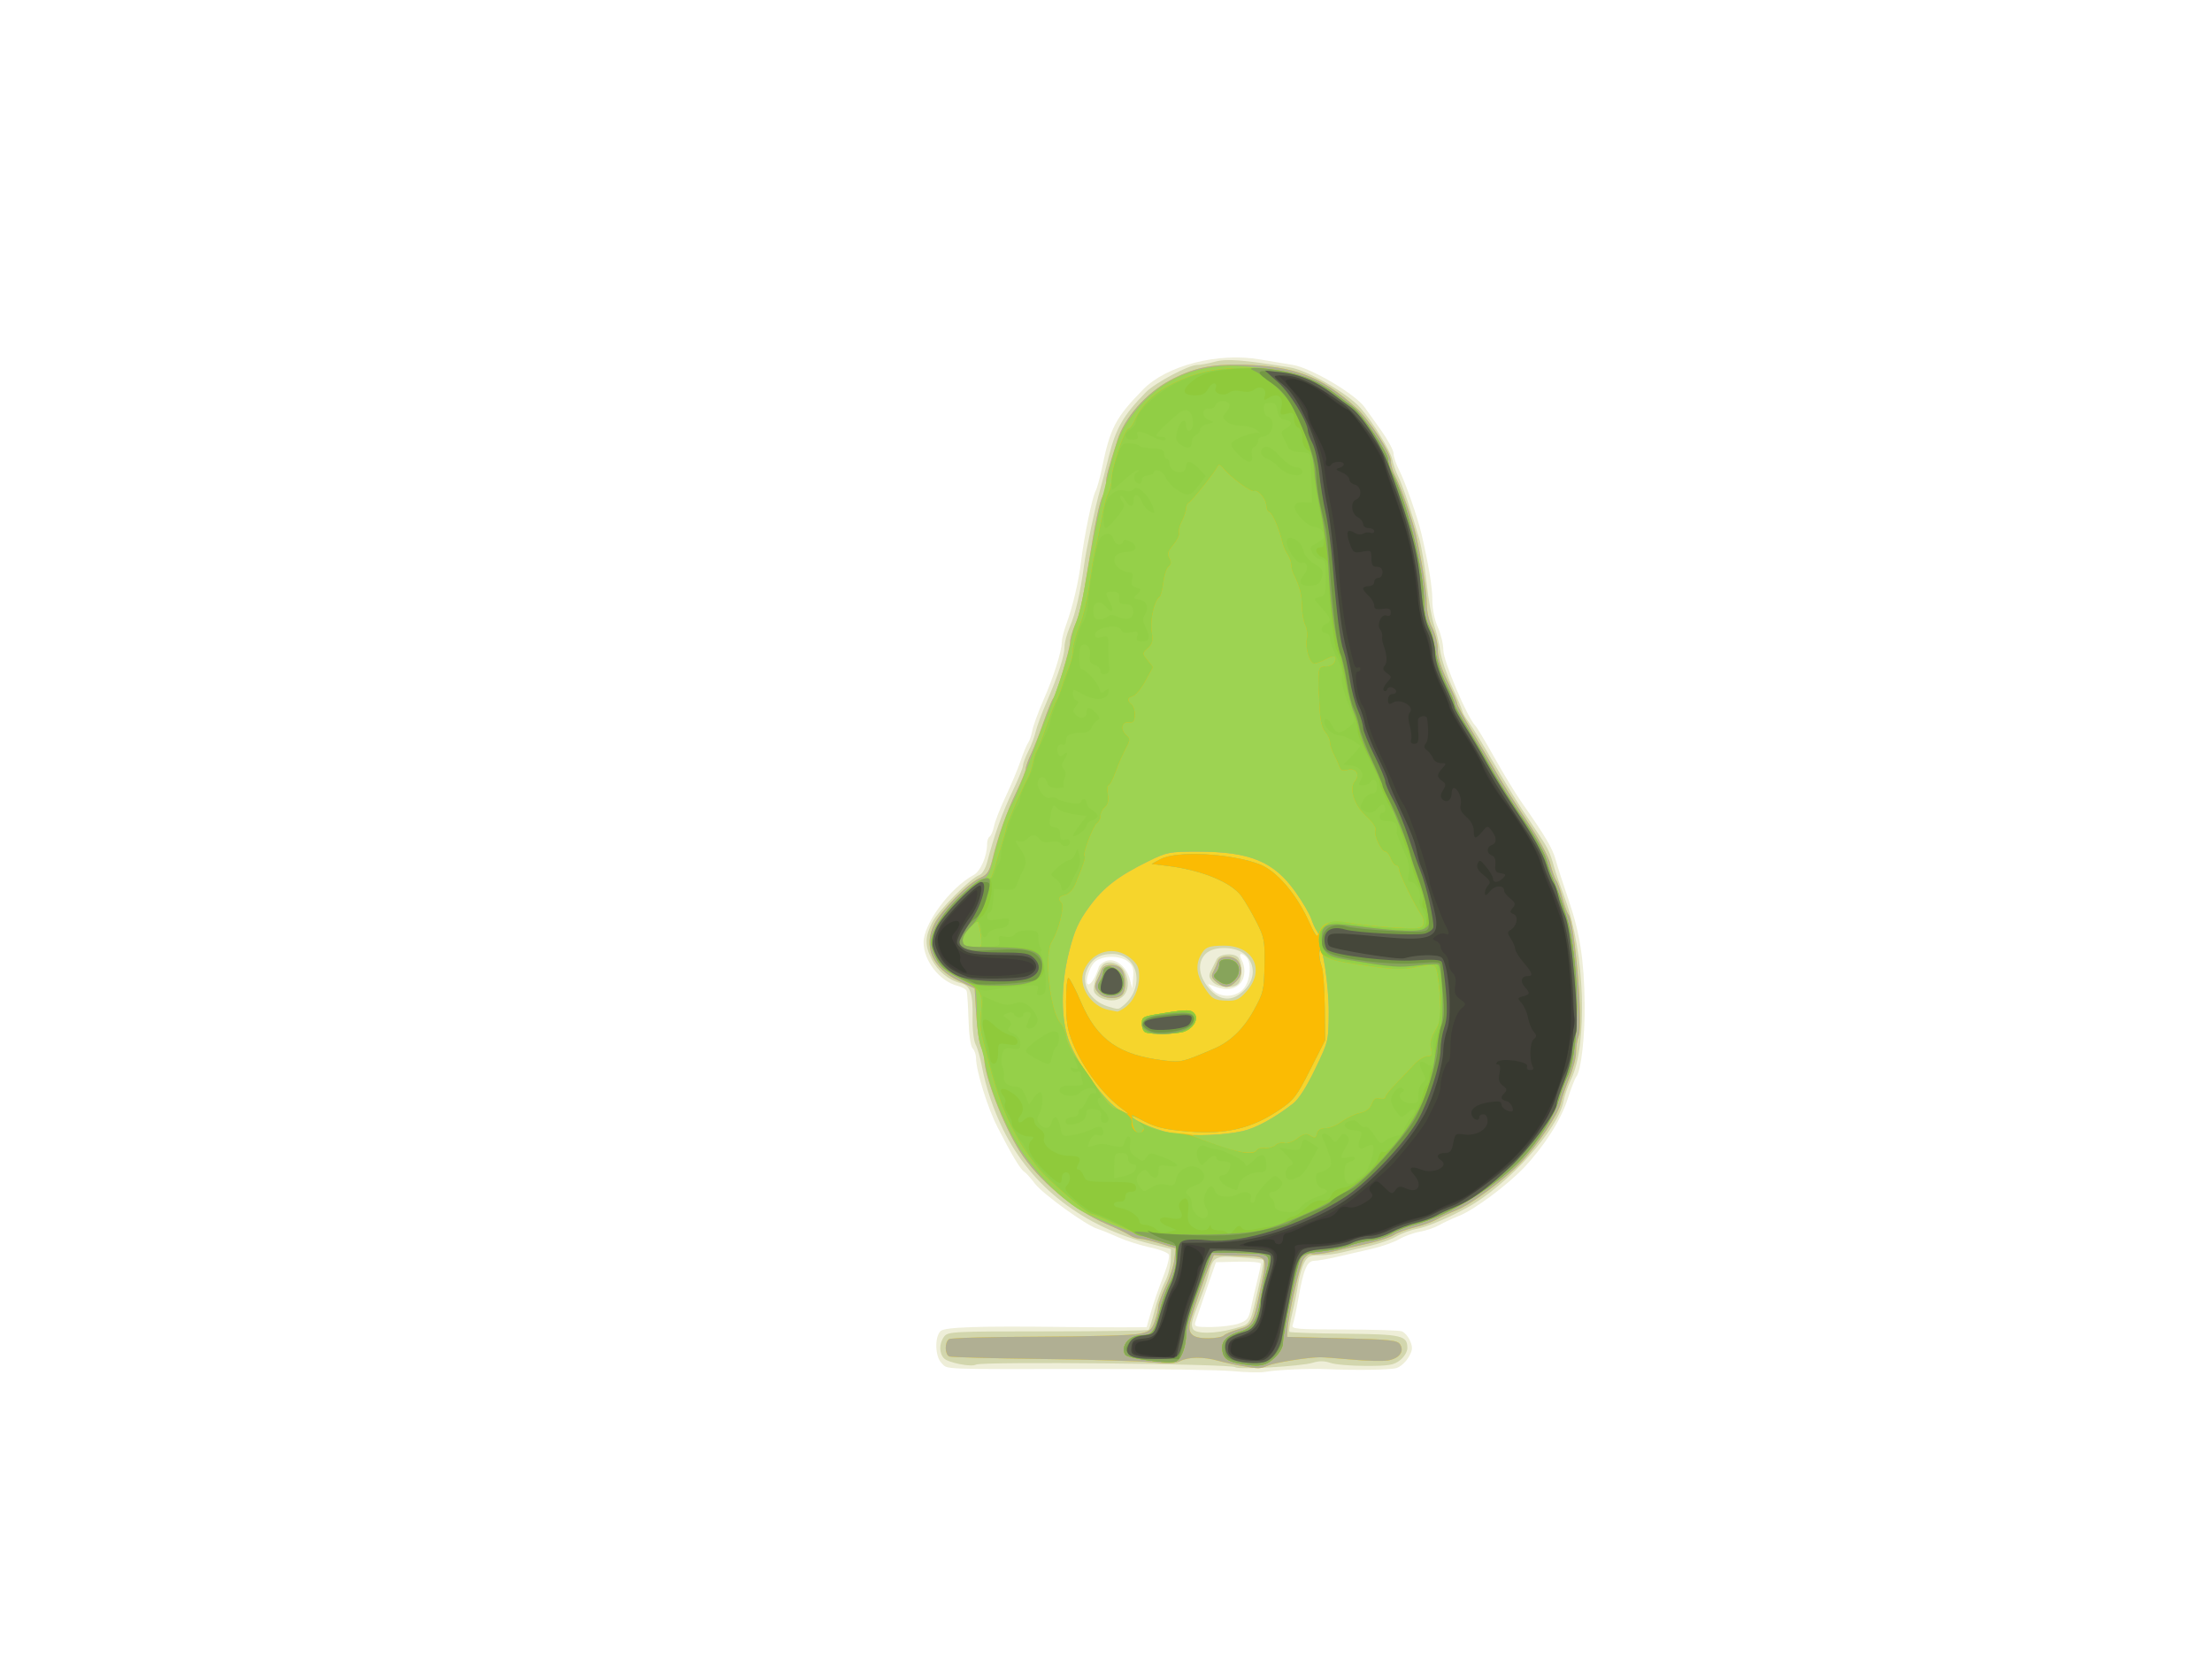 <?xml version="1.0" encoding="UTF-8" standalone="no"?>
<svg
   xmlns:dc="http://purl.org/dc/elements/1.1/"
   xmlns:cc="http://creativecommons.org/ns#"
   xmlns:rdf="http://www.w3.org/1999/02/22-rdf-syntax-ns#"
   xmlns:svg="http://www.w3.org/2000/svg"
   xmlns="http://www.w3.org/2000/svg"
   viewBox="0 0 800 600"
   height="600"
   width="800"
   version="1.1"
   id="svg8062">
  <defs
     id="defs8066" />
  <g
     id="g9233">
    <path
       id="path9263"
       d="m 446,495.899 c -4.675,-0.457 -27.625,-0.808 -51,-0.78 -56.12,0.068 -52.101,0.225 -54.462,-2.136 -2.367,-2.367 -2.595,-9.354 -0.377,-11.572 1.456,-1.456 13.762,-1.87 44.339,-1.492 7.15,0.088 16.865,0.143 21.59,0.121 l 8.59,-0.04 1.222,-4.25 c 1.469,-5.111 2.657,-8.555 5.331,-15.454 1.109,-2.862 1.79,-5.795 1.513,-6.517 -0.277,-0.722 -3.371,-1.921 -6.875,-2.664 -3.504,-0.743 -8.621,-2.369 -11.371,-3.614 -2.75,-1.244 -6.107,-2.602 -7.461,-3.016 -4.158,-1.274 -19.942,-12.665 -22.763,-16.429 -1.466,-1.956 -3.209,-3.891 -3.873,-4.301 -1.384,-0.854 -4.581,-6.202 -9.718,-16.255 C 357.147,400.576 353,387.202 353,382.718 c 0,-1.275 -0.55,-2.868 -1.222,-3.541 -0.74,-0.74 -1.331,-4.863 -1.498,-10.45 -0.152,-5.075 -0.465,-9.732 -0.697,-10.349 -0.232,-0.617 -1.667,-1.434 -3.191,-1.816 -6.489,-1.629 -12.314,-9.015 -12.37,-15.685 -0.057,-6.75 9.696,-19.919 18.05,-24.373 2.537,-1.353 4.928,-6.841 4.928,-11.311 0,-1.141 0.415,-2.332 0.923,-2.645 0.508,-0.314 1.226,-2.028 1.596,-3.809 0.37,-1.781 2.247,-6.555 4.172,-10.607 1.924,-4.053 4.354,-9.854 5.399,-12.891 1.045,-3.037 2.289,-6.021 2.765,-6.631 0.476,-0.61 1.139,-2.559 1.475,-4.331 0.336,-1.772 2.143,-6.722 4.016,-11 3.705,-8.462 6.656,-17.768 6.656,-20.99 0,-1.12 0.719,-4.005 1.597,-6.412 2.4,-6.576 4.53,-15.603 5.398,-22.876 1.052,-8.814 3.986,-23.068 5.232,-25.411 0.559,-1.051 1.619,-4.876 2.357,-8.5 2.915,-14.324 4.905,-18.107 14.863,-28.255 8.498,-8.66 27.067,-13.445 42.119,-10.853 3.814,0.657 9.185,1.551 11.937,1.987 6.542,1.037 22.62,10.512 26.067,15.363 0.848,1.193 3.542,4.975 5.986,8.404 2.444,3.429 4.444,7.159 4.444,8.29 0,1.131 0.936,3.89 2.08,6.132 2.193,4.298 6.613,16.934 7.992,22.844 2.639,11.314 3.929,19.15 3.949,24 0.014,3.299 0.815,7.245 2.001,9.859 1.088,2.398 1.978,6.103 1.978,8.233 0,3.975 8.619,24.354 11.56,27.334 0.583,0.59 3.701,5.799 6.929,11.574 3.228,5.775 7.6,12.975 9.714,16 8.859,12.672 11.265,16.734 12.437,21 0.68,2.475 2.781,9 4.669,14.5 4.072,11.864 5.623,21.88 5.808,37.5 0.138,11.666 -1.301,24.306 -3.002,26.368 -0.514,0.623 -1.936,4.282 -3.16,8.132 -2.401,7.551 -8.495,17.106 -15.85,24.849 -6.002,6.319 -17.982,15.221 -23.358,17.356 -2.336,0.928 -5.597,2.449 -7.247,3.38 -1.65,0.931 -4.8,2.001 -7,2.377 -2.2,0.376 -5.564,1.596 -7.476,2.71 -1.912,1.114 -6.412,2.698 -10,3.519 -3.588,0.821 -9.224,2.117 -12.524,2.88 -3.3,0.762 -6.958,1.396 -8.129,1.407 -2.661,0.026 -3.916,2.965 -5.772,13.521 -0.774,4.4 -1.707,8.745 -2.073,9.655 -0.606,1.505 1.064,1.657 18.404,1.683 10.489,0.015 19.922,0.298 20.963,0.629 1.041,0.33 2.433,1.907 3.094,3.503 1.015,2.451 0.917,3.385 -0.632,6.008 -1.009,1.708 -2.964,3.425 -4.345,3.814 -2.374,0.67 -14.504,0.846 -25.51,0.369 -6.224,-0.27 -18.011,0.273 -22,1.013 -1.65,0.306 -6.825,0.182 -11.5,-0.275 z m 2,-17.205 c 2.961,-1.01 3.627,-1.81 4.323,-5.194 0.453,-2.2 1.465,-6.581 2.25,-9.735 0.785,-3.154 1.427,-6.168 1.427,-6.697 0,-0.553 -3.451,-0.878 -8.116,-0.765 l -8.116,0.197 -3.47,10 c -1.909,5.5 -3.709,10.787 -4.001,11.75 -0.468,1.543 0.223,1.743 5.836,1.694 3.502,-0.031 7.942,-0.594 9.867,-1.25 z m 1.927,-121.328 c 2.305,-2.93 2.798,-9.24 0.873,-11.165 -1.863,-1.863 -2.985,-1.414 -1.835,0.734 1.902,3.553 1.244,7.883 -1.467,9.659 -2.415,1.583 -4.785,1.547 -8.998,-0.134 -1.973,-0.787 -1.974,-0.769 -0.095,1.371 2.834,3.228 8.807,2.987 11.522,-0.465 z m -41.964,-9.596 c -2.816,-2.28 -9.114,-2.29 -11.85,-0.019 -2.204,1.83 -4.078,8.25 -2.408,8.25 0.933,0 2.56,-2.765 3.66,-6.22 0.301,-0.946 1.717,-2.014 3.146,-2.372 3.237,-0.813 7.023,2.414 8.173,6.968 l 0.79,3.124 0.336,-3.981 c 0.265,-3.138 -0.126,-4.355 -1.849,-5.75 z"
       style="fill:#eeeed8" />
    <path
       id="path9261"
       d="m 446.785,494.472 c -1.198,-1.232 -91.897,-2.139 -93.839,-0.939 -1.557,0.962 -9.929,-0.658 -11.496,-2.225 -1.845,-1.845 -1.859,-5.367 -0.031,-7.866 1.359,-1.859 2.939,-1.941 37.416,-1.941 19.798,-1.8e-4 36.246,-0.25 36.551,-0.554 0.305,-0.305 1.287,-3.413 2.182,-6.908 0.895,-3.495 2.562,-8.146 3.704,-10.336 1.142,-2.19 2.11,-5.786 2.152,-7.99 l 0.076,-4.007 -7,-1.75 c -24.671,-6.167 -43.49,-20.681 -53.683,-41.401 -3.584,-7.286 -6.327,-15.455 -7.721,-22.991 -0.566,-3.064 -1.58,-6.582 -2.252,-7.817 -0.689,-1.267 -1.168,-5.453 -1.097,-9.599 0.153,-9.009 -0.775,-11.687 -4.364,-12.588 -4.273,-1.072 -8.235,-4.349 -10.407,-8.605 -2.52,-4.94 -2.494,-7.995 0.114,-13.245 2.119,-4.267 13.967,-16.196 17.137,-17.254 0.981,-0.328 2.2,-2.387 2.821,-4.767 2.476,-9.493 5.39,-17.641 9.063,-25.342 2.138,-4.484 3.888,-8.776 3.888,-9.539 0,-0.762 0.874,-3.1 1.942,-5.195 1.068,-2.095 2.246,-5.228 2.617,-6.961 0.371,-1.734 2.136,-6.527 3.921,-10.652 4.251,-9.82 6.531,-16.867 6.525,-20.167 -0.003,-1.467 0.867,-4.701 1.933,-7.188 2.048,-4.777 3.768,-12.225 5.116,-22.145 0.842,-6.195 4.061,-21.344 5.844,-27.5 0.558,-1.925 1.97,-7.325 3.139,-12 2.538,-10.151 5.271,-14.873 13.414,-23.17 C 417.78,138.437 429.901,132 432.961,132 c 1.106,0 3.989,-0.529 6.406,-1.176 4.321,-1.156 10.003,-0.726 27.133,2.049 6.38,1.034 20.994,9.457 25.62,14.767 4.348,4.99 10.693,15.241 11.366,18.36 0.415,1.925 1.407,4.775 2.203,6.333 1.504,2.943 4.941,13.155 7.629,22.666 0.855,3.025 2.054,10.225 2.666,16 0.612,5.775 1.812,12.525 2.666,15 0.855,2.475 1.868,6.75 2.252,9.5 0.384,2.75 2.363,8.657 4.398,13.126 2.035,4.469 3.699,8.45 3.699,8.846 0,0.396 1.012,2.101 2.25,3.789 1.238,1.688 5.175,8.115 8.75,14.281 3.575,6.166 8.261,13.855 10.413,17.085 2.152,3.23 5.115,7.673 6.584,9.873 2.857,4.277 3.765,6.259 5.042,11 0.445,1.65 2.227,6.825 3.962,11.5 7.242,19.52 8.33,52.844 2.139,65.518 -1.079,2.21 -2.28,5.708 -2.667,7.774 -1.907,10.165 -20.271,30.454 -34.772,38.417 -6.794,3.73 -14.694,7.079 -18.201,7.714 -2.2,0.398 -5.564,1.636 -7.476,2.75 -1.912,1.114 -6.187,2.636 -9.5,3.381 -3.313,0.745 -7.824,1.815 -10.024,2.377 -2.2,0.562 -5.901,1.033 -8.224,1.046 -3.589,0.02 -4.436,0.438 -5.632,2.774 -0.774,1.512 -1.711,4.775 -2.082,7.25 -0.371,2.475 -1.356,7.356 -2.189,10.846 -0.833,3.49 -1.295,6.566 -1.026,6.835 0.269,0.269 9.241,0.571 19.938,0.672 20.802,0.196 22.715,0.633 22.715,5.198 0,1.299 -1.15,3.209 -2.635,4.378 C 504.11,493.701 502.329,494 494.014,494 c -5.344,0 -11.12,-0.489 -12.835,-1.087 -2.18,-0.76 -4.107,-0.777 -6.399,-0.056 -4.099,1.289 -27.026,2.612 -27.994,1.616 z m -0.21,-14.037 c 5.995,-1.743 5.328,-0.505 9,-16.684 0.967,-4.262 1.571,-7.914 1.342,-8.116 -0.229,-0.201 -4.136,-0.61 -8.682,-0.907 -9.114,-0.596 -9.527,-0.349 -11.305,6.749 -0.416,1.663 -1.734,5.499 -2.928,8.524 -3.033,7.685 -3.306,8.766 -2.646,10.485 0.777,2.025 8.166,2.001 15.22,-0.05 z M 406.163,363.75 c 8.126,-6.575 5.597,-18.75 -3.895,-18.75 -4.625,0 -7.568,1.896 -9.251,5.96 -2.116,5.108 1.427,11.154 7.626,13.012 3.919,1.175 3.788,1.18 5.52,-0.222 z m -7.773,-2.73 c -1.161,-0.469 -2.364,-1.512 -2.673,-2.318 -0.744,-1.94 1.705,-8.935 3.532,-10.087 2.285,-1.441 6.301,0.099 7.581,2.908 3.235,7.1 -1.417,12.335 -8.439,9.497 z m 51.688,-2.943 c 3.82,-3.82 4.015,-9.076 0.469,-12.622 C 447.292,342.201 439.057,341.943 436,345 c -3.008,3.008 -2.586,7.834 1.073,12.272 4.019,4.876 8.646,5.162 13.004,0.805 z m -11.49,-2.981 c -1.441,-1.593 -1.523,-2.288 -0.5,-4.25 0.673,-1.29 1.537,-3.021 1.919,-3.846 0.886,-1.912 5.67,-2.513 7.554,-0.95 1.744,1.448 1.907,8.082 0.24,9.75 -1.857,1.857 -7.269,1.444 -9.213,-0.704 z"
       style="fill:#d2d6ad" />
    <path
       id="path9259"
       d="m 449,494 c -2.475,-0.421 -6.3,-1.265 -8.5,-1.877 -5.291,-1.471 -10.706,-1.416 -13.702,0.138 -1.781,0.924 -4.549,1.042 -10.364,0.441 -4.364,-0.451 -22.286,-0.995 -39.828,-1.209 -17.541,-0.214 -32.504,-0.623 -33.25,-0.909 -1.704,-0.654 -1.78,-5.191 -0.106,-6.274 0.688,-0.445 15.425,-0.846 32.75,-0.891 17.325,-0.045 33.486,-0.495 35.913,-1 3.806,-0.792 4.586,-1.4 5.674,-4.418 0.694,-1.925 1.295,-4.357 1.337,-5.404 0.042,-1.047 1.268,-4.422 2.726,-7.5 1.457,-3.078 2.854,-7.402 3.103,-9.609 l 0.454,-4.012 -5.643,-1.738 C 416.46,448.782 413.139,448 412.183,448 c -0.956,0 -2.626,-0.591 -3.71,-1.314 -1.085,-0.723 -4.88,-2.551 -8.434,-4.063 -11.697,-4.976 -24.638,-15.869 -31.264,-26.316 C 362.958,407.134 356,389.035 356,383.076 c 0,-1.214 -0.532,-3.191 -1.181,-4.392 -0.65,-1.201 -1.437,-6.459 -1.75,-11.684 l -0.569,-9.5 -5.637,-2.688 c -9.679,-4.614 -13.093,-12.52 -8.93,-20.68 2.554,-5.007 12.317,-14.803 16.61,-16.666 2.511,-1.09 3.273,-2.25 4.366,-6.644 2.184,-8.783 5.074,-16.915 8.681,-24.428 1.876,-3.908 3.411,-7.703 3.411,-8.434 0,-0.731 0.871,-3.159 1.936,-5.395 1.065,-2.236 3.082,-7.386 4.484,-11.444 1.401,-4.058 2.953,-7.883 3.448,-8.5 C 382.072,251.119 387,234.732 387,232.228 c 0,-1.091 0.743,-3.726 1.651,-5.855 1.882,-4.415 2.696,-7.999 4.854,-21.372 2.595,-16.086 4.118,-23.427 5.332,-25.694 0.64,-1.196 1.164,-3.249 1.164,-4.562 0,-2.154 0.703,-4.803 4.139,-15.603 2.588,-8.134 10.323,-16.925 18.997,-21.591 8.232,-4.428 14.846,-5.877 25.863,-5.666 18.689,0.358 29.013,4.242 41.511,15.616 4.647,4.229 12.489,16.263 12.489,19.166 0,1.338 0.731,3.847 1.625,5.575 2.079,4.02 6.322,16.075 7.482,21.259 2.291,10.235 3.891,20.421 3.892,24.79 8.1e-4,2.814 0.826,6.407 2.001,8.71 1.1,2.156 2,5.777 2,8.046 0,2.695 1.214,6.589 3.5,11.23 1.925,3.907 3.5,7.571 3.5,8.141 0,0.57 2.431,5.097 5.402,10.06 2.971,4.963 7.134,12.022 9.25,15.687 2.116,3.665 6.974,11.315 10.794,17 3.995,5.945 7.489,12.404 8.223,15.202 0.702,2.676 1.669,5.376 2.148,6 0.479,0.624 1.461,3.384 2.182,6.134 0.721,2.75 1.726,5.539 2.234,6.198 2.301,2.983 5.402,39.498 3.728,43.9 -0.529,1.393 -0.963,4.091 -0.963,5.997 0,1.906 -1.073,6.039 -2.385,9.185 -1.312,3.146 -2.705,7.217 -3.097,9.048 -0.88,4.118 -8.183,15.05 -14.377,21.521 -6.084,6.357 -18.049,15.233 -23.394,17.356 -2.336,0.928 -5.597,2.443 -7.247,3.368 -1.65,0.925 -5.25,2.216 -8,2.869 -2.75,0.654 -6.042,1.864 -7.315,2.689 -1.273,0.825 -5.323,2.188 -9,3.028 -3.677,0.84 -9.573,2.179 -13.104,2.976 -3.531,0.797 -7.017,1.219 -7.748,0.939 -0.731,-0.28 -2.013,0.535 -2.85,1.812 -1.441,2.2 -5.564,20.252 -5.849,25.614 l -0.133,2.5 19.893,0.5 c 17.526,0.441 20.024,0.708 20.995,2.25 1.611,2.557 -0.391,5.136 -4.496,5.793 -1.865,0.299 -7.666,0.155 -12.891,-0.319 -5.225,-0.474 -10.4,-0.86 -11.5,-0.857 -4.332,0.011 -16.152,1.88 -18.815,2.975 -3.079,1.266 -3.157,1.267 -9.685,0.157 z m -6.392,-11.008 c 0.554,-0.554 3.007,-1.583 5.45,-2.286 4.876,-1.403 5.211,-2.045 7.935,-15.206 2.405,-11.623 2.861,-10.958 -7.741,-11.287 l -9.248,-0.288 -1.383,3.288 c -1.704,4.052 -5.514,15.016 -6.936,19.961 -1.459,5.074 0.142,6.827 6.238,6.827 2.573,0 5.131,-0.454 5.685,-1.008 z M 406.783,364.439 C 409.936,362.231 412,357.759 412,353.139 c 0,-3.195 -0.595,-4.461 -3.077,-6.55 -5.772,-4.857 -13.97,-2.72 -16.924,4.413 -2.271,5.482 2.535,13.04 9.074,14.27 1.335,0.251 2.664,0.518 2.954,0.593 0.29,0.075 1.53,-0.566 2.756,-1.425 z m -9.212,-5.011 c -1.813,-1.813 -1.933,-2.779 -0.644,-5.192 0.51,-0.955 1.171,-2.524 1.469,-3.486 0.769,-2.485 6.212,-2.352 7.569,0.184 1.398,2.612 1.309,7.392 -0.165,8.866 -1.699,1.699 -6.369,1.488 -8.229,-0.371 z m 53.325,-0.963 c 6.788,-7.731 2.413,-16.481 -8.223,-16.45 -5.749,0.017 -6.851,0.491 -8.524,3.669 -1.788,3.397 -1.37,7.006 1.3,11.235 2.784,4.41 3.622,4.892 8.697,5.001 2.973,0.064 4.22,-0.574 6.75,-3.456 z m -10.912,-3.277 c -1.804,-1.461 -2.033,-2.186 -1.184,-3.75 0.579,-1.066 1.297,-2.726 1.595,-3.689 0.769,-2.485 6.212,-2.352 7.569,0.184 1.536,2.87 1.268,4.833 -0.965,7.066 -2.475,2.475 -4.137,2.519 -7.015,0.189 z"
       style="fill:#f6d52c" />
    <path
       id="path9257"
       d="m 449,494 c -2.475,-0.421 -6.3,-1.265 -8.5,-1.877 -5.291,-1.471 -10.706,-1.416 -13.702,0.138 -1.781,0.924 -4.549,1.042 -10.364,0.441 -4.364,-0.451 -22.286,-0.995 -39.828,-1.209 -17.541,-0.214 -32.504,-0.623 -33.25,-0.909 -1.704,-0.654 -1.78,-5.191 -0.106,-6.274 0.688,-0.445 15.425,-0.846 32.75,-0.891 17.325,-0.045 33.486,-0.495 35.913,-1 3.806,-0.792 4.586,-1.4 5.674,-4.418 0.694,-1.925 1.295,-4.357 1.337,-5.404 0.042,-1.047 1.268,-4.422 2.726,-7.5 1.457,-3.078 2.854,-7.402 3.103,-9.609 l 0.454,-4.012 -5.643,-1.738 C 416.46,448.782 413.139,448 412.183,448 c -0.956,0 -2.626,-0.591 -3.71,-1.314 -1.085,-0.723 -4.88,-2.551 -8.434,-4.063 -11.697,-4.976 -24.638,-15.869 -31.264,-26.316 C 362.958,407.134 356,389.035 356,383.076 c 0,-1.214 -0.532,-3.191 -1.181,-4.392 -0.65,-1.201 -1.437,-6.459 -1.75,-11.684 l -0.569,-9.5 -5.637,-2.688 c -9.679,-4.614 -13.093,-12.52 -8.93,-20.68 2.554,-5.007 12.317,-14.803 16.61,-16.666 2.511,-1.09 3.273,-2.25 4.366,-6.644 2.184,-8.783 5.074,-16.915 8.681,-24.428 1.876,-3.908 3.411,-7.703 3.411,-8.434 0,-0.731 0.871,-3.159 1.936,-5.395 1.065,-2.236 3.082,-7.386 4.484,-11.444 1.401,-4.058 2.953,-7.883 3.448,-8.5 C 382.072,251.119 387,234.732 387,232.228 c 0,-1.091 0.743,-3.726 1.651,-5.855 1.882,-4.415 2.696,-7.999 4.854,-21.372 2.595,-16.086 4.118,-23.427 5.332,-25.694 0.64,-1.196 1.164,-3.249 1.164,-4.562 0,-2.154 0.703,-4.803 4.139,-15.603 2.588,-8.134 10.323,-16.925 18.997,-21.591 8.232,-4.428 14.846,-5.877 25.863,-5.666 18.689,0.358 29.013,4.242 41.511,15.616 4.647,4.229 12.489,16.263 12.489,19.166 0,1.338 0.731,3.847 1.625,5.575 2.079,4.02 6.322,16.075 7.482,21.259 2.291,10.235 3.891,20.421 3.892,24.79 8.1e-4,2.814 0.826,6.407 2.001,8.71 1.1,2.156 2,5.777 2,8.046 0,2.695 1.214,6.589 3.5,11.23 1.925,3.907 3.5,7.571 3.5,8.141 0,0.57 2.431,5.097 5.402,10.06 2.971,4.963 7.134,12.022 9.25,15.687 2.116,3.665 6.974,11.315 10.794,17 3.995,5.945 7.489,12.404 8.223,15.202 0.702,2.676 1.669,5.376 2.148,6 0.479,0.624 1.461,3.384 2.182,6.134 0.721,2.75 1.726,5.539 2.234,6.198 2.301,2.983 5.402,39.498 3.728,43.9 -0.529,1.393 -0.963,4.091 -0.963,5.997 0,1.906 -1.073,6.039 -2.385,9.185 -1.312,3.146 -2.705,7.217 -3.097,9.048 -0.88,4.118 -8.183,15.05 -14.377,21.521 -6.084,6.357 -18.049,15.233 -23.394,17.356 -2.336,0.928 -5.597,2.443 -7.247,3.368 -1.65,0.925 -5.25,2.216 -8,2.869 -2.75,0.654 -6.042,1.864 -7.315,2.689 -1.273,0.825 -5.323,2.188 -9,3.028 -3.677,0.84 -9.573,2.179 -13.104,2.976 -3.531,0.797 -7.017,1.219 -7.748,0.939 -0.731,-0.28 -2.013,0.535 -2.85,1.812 -1.441,2.2 -5.564,20.252 -5.849,25.614 l -0.133,2.5 19.893,0.5 c 17.526,0.441 20.024,0.708 20.995,2.25 1.611,2.557 -0.391,5.136 -4.496,5.793 -1.865,0.299 -7.666,0.155 -12.891,-0.319 -5.225,-0.474 -10.4,-0.86 -11.5,-0.857 -4.332,0.011 -16.152,1.88 -18.815,2.975 -3.079,1.266 -3.157,1.267 -9.685,0.157 z m -6.392,-11.008 c 0.554,-0.554 3.007,-1.583 5.45,-2.286 4.876,-1.403 5.211,-2.045 7.935,-15.206 2.405,-11.623 2.861,-10.958 -7.741,-11.287 l -9.248,-0.288 -1.383,3.288 c -1.704,4.052 -5.514,15.016 -6.936,19.961 -1.459,5.074 0.142,6.827 6.238,6.827 2.573,0 5.131,-0.454 5.685,-1.008 z m 6.805,-73.915 c 4.732,-1.038 11.613,-4.797 18.252,-9.973 2.046,-1.595 4.874,-6.027 8,-12.535 4.811,-10.018 4.836,-10.12 4.895,-20.568 0.054,-9.66 -2.461,-26.009 -3.345,-21.742 -0.2,0.967 0.123,3.234 0.718,5.037 0.595,1.803 1.126,8.613 1.18,15.133 l 0.098,11.854 -5.355,10.581 c -4.778,9.441 -5.948,10.986 -10.855,14.338 -10.196,6.965 -19.534,9.178 -33.652,7.975 -7.985,-0.68 -11.26,-1.445 -15.346,-3.581 -2.857,-1.494 -4.959,-2.335 -4.672,-1.87 1.237,2.001 10.549,5.673 16.12,6.357 7.25,0.889 17.228,0.47 23.962,-1.006 z m -43.304,-7.871 c -6.876,-4.903 -14.271,-14.628 -18.02,-23.697 -2.002,-4.843 -2.49,-7.755 -2.517,-15.008 -0.018,-4.95 0.362,-8.915 0.845,-8.811 0.483,0.104 2.5,3.98 4.481,8.614 5.904,13.807 13.804,19.331 30.416,21.267 5.872,0.684 6.454,0.544 17.652,-4.256 6.03,-2.585 10.758,-7.143 14.534,-14.012 3.439,-6.257 3.67,-7.238 3.823,-16.23 0.151,-8.852 -0.066,-10.024 -2.888,-15.601 -1.678,-3.317 -4.149,-7.543 -5.492,-9.391 C 445.272,319.028 434.415,314.614 422,313.126 l -5.5,-0.66 3.2,-1.733 c 5.785,-3.133 25.3,-2.132 35.8,1.837 6.188,2.339 13.525,10.908 17.997,21.02 1.391,3.145 2.812,5.434 3.158,5.088 0.346,-0.346 0.181,-1.203 -0.368,-1.904 -0.549,-0.701 -1.489,-2.735 -2.089,-4.52 -0.6,-1.785 -3.185,-6.18 -5.744,-9.766 -7.781,-10.904 -16.366,-14.456 -34.982,-14.476 -10.531,-0.011 -11.342,0.142 -18,3.399 -11.055,5.409 -16.496,9.605 -21.619,16.672 -3.833,5.287 -5.245,8.437 -7.173,16 -3.125,12.257 -3.069,24.816 0.145,32.997 3.265,8.311 13.254,21.786 18.013,24.3 3.647,1.927 4.127,1.861 1.271,-0.176 z M 414.25,373.338 c -0.688,-0.277 -1.25,-1.606 -1.25,-2.952 0,-2.779 -0.111,-2.731 9.936,-4.289 6.192,-0.96 7.672,-0.917 8.848,0.259 1.865,1.865 0.082,5.366 -3.409,6.693 -2.592,0.985 -11.926,1.177 -14.124,0.29 z m -16.679,-13.909 c -1.813,-1.813 -1.933,-2.779 -0.644,-5.192 0.51,-0.955 1.171,-2.524 1.469,-3.486 0.769,-2.485 6.212,-2.352 7.569,0.184 1.398,2.612 1.309,7.392 -0.165,8.866 -1.699,1.699 -6.369,1.488 -8.229,-0.371 z m 42.413,-4.24 c -1.804,-1.461 -2.033,-2.186 -1.184,-3.75 0.579,-1.066 1.297,-2.726 1.595,-3.689 0.769,-2.485 6.212,-2.352 7.569,0.184 1.536,2.87 1.268,4.833 -0.965,7.066 -2.475,2.475 -4.137,2.519 -7.015,0.189 z"
       style="fill:#b0af93" />
    <path
       id="path9255"
       d="m 447.646,493.025 c -4.137,-0.799 -5.606,-2.274 -5.631,-5.653 -0.019,-2.655 2.212,-4.571 6.876,-5.904 4.187,-1.197 5.927,-4.101 7.074,-11.811 0.422,-2.837 1.377,-7.32 2.123,-9.962 1.744,-6.18 1.319,-6.442 -10.638,-6.563 l -9.3,-0.094 -1.482,4.23 c -0.815,2.327 -2.874,8.078 -4.575,12.78 C 430.392,474.753 429,480.198 429,482.151 c 0,4.808 -1.805,9.653 -3.834,10.292 -2.74,0.862 -17.368,-1.151 -18.206,-2.506 C 405.129,486.972 408.301,483 412.5,483 c 4.124,0 5.107,-1.233 6.836,-8.564 0.77,-3.265 2.449,-7.933 3.731,-10.374 1.386,-2.638 2.352,-6.249 2.382,-8.904 l 0.051,-4.466 -6.5,-1.97 c -12.986,-3.936 -24.822,-8.669 -29.608,-11.841 -8.728,-5.784 -18.812,-17.143 -23.695,-26.691 -4.76,-9.308 -8.09,-18.234 -9.21,-24.691 -0.382,-2.2 -1.275,-5.8 -1.985,-8 -0.71,-2.2 -1.265,-7.413 -1.234,-11.584 0.031,-4.171 -0.267,-8.108 -0.663,-8.748 -0.396,-0.64 -3.125,-2.302 -6.064,-3.693 -5.511,-2.607 -7.429,-4.698 -9.286,-10.12 -0.904,-2.641 -0.709,-3.923 1.222,-8 2.505,-5.292 12.506,-15.677 16.558,-17.193 1.991,-0.745 2.811,-2.095 3.831,-6.305 2.076,-8.573 5.243,-18.164 6.837,-20.704 1.326,-2.113 6.114,-14.004 9.323,-23.153 0.675,-1.925 2.512,-6.65 4.081,-10.5 3.771,-9.25 7.563,-21.102 8.222,-25.699 0.292,-2.034 1.183,-5.184 1.981,-7 0.797,-1.816 2.215,-7.801 3.15,-13.301 2.244,-13.197 4.344,-24.071 5.599,-29 0.56,-2.2 1.624,-6.475 2.364,-9.5 3.497,-14.3 4.684,-17.21 9.699,-23.78 9.375,-12.28 23.573,-18.203 40.168,-16.755 17.057,1.488 24.648,3.836 32.928,10.186 2.044,1.567 4.746,3.575 6.006,4.462 3.041,2.141 12.778,16.691 12.778,19.094 0,1.041 0.615,3.107 1.368,4.593 5.476,10.812 11.632,35.652 11.632,46.934 0,3.103 0.711,6.716 1.687,8.566 0.928,1.76 2,5.751 2.381,8.869 0.382,3.118 2.098,8.477 3.813,11.91 1.715,3.432 3.119,6.752 3.119,7.377 0,0.625 2.022,4.416 4.494,8.425 2.472,4.009 6.549,10.963 9.061,15.454 2.512,4.491 7.69,12.665 11.507,18.165 3.817,5.5 7.434,11.8 8.039,14 0.605,2.2 1.576,5.125 2.159,6.5 3.105,7.324 5.976,16.125 6.85,21 3.395,18.931 2.751,43.493 -1.352,51.541 -0.83,1.627 -2.225,5.452 -3.101,8.5 -1.589,5.53 -7.196,14.465 -13.06,20.812 -9.375,10.148 -27.043,21.011 -39.098,24.041 -2.75,0.691 -6.371,2.103 -8.046,3.137 -1.675,1.034 -5.05,2.163 -7.5,2.51 -2.45,0.346 -6.111,1.251 -8.137,2.01 -2.026,0.759 -6.592,1.678 -10.148,2.043 -5.487,0.562 -6.626,1.019 -7.538,3.02 -1.332,2.923 -6.131,26.373 -6.131,29.957 0,1.65 -1.156,3.707 -3.106,5.529 -3.26,3.045 -5.655,3.394 -13.248,1.927 z m 1.767,-83.949 c 4.732,-1.038 11.613,-4.797 18.252,-9.973 2.046,-1.595 4.874,-6.027 8,-12.535 4.811,-10.018 4.836,-10.12 4.895,-20.568 0.054,-9.66 -2.461,-26.009 -3.345,-21.742 -0.2,0.967 0.123,3.234 0.718,5.037 0.595,1.803 1.126,8.613 1.18,15.133 l 0.098,11.854 -5.355,10.581 c -4.778,9.441 -5.948,10.986 -10.855,14.338 -10.196,6.965 -19.534,9.178 -33.652,7.975 -7.985,-0.68 -11.26,-1.445 -15.346,-3.581 -2.857,-1.494 -4.959,-2.335 -4.672,-1.87 1.237,2.001 10.549,5.673 16.12,6.357 7.25,0.889 17.228,0.47 23.962,-1.006 z m -43.304,-7.871 c -6.876,-4.903 -14.271,-14.628 -18.02,-23.697 -2.002,-4.843 -2.49,-7.755 -2.517,-15.008 -0.018,-4.95 0.362,-8.915 0.845,-8.811 0.483,0.104 2.5,3.98 4.481,8.614 5.904,13.807 13.804,19.331 30.416,21.267 5.872,0.684 6.454,0.544 17.652,-4.256 6.03,-2.585 10.758,-7.143 14.534,-14.012 3.439,-6.257 3.67,-7.238 3.823,-16.23 0.151,-8.852 -0.066,-10.024 -2.888,-15.601 -1.678,-3.317 -4.149,-7.543 -5.492,-9.391 C 445.272,319.028 434.415,314.614 422,313.126 l -5.5,-0.66 3.2,-1.733 c 5.785,-3.133 25.3,-2.132 35.8,1.837 6.188,2.339 13.525,10.908 17.997,21.02 1.391,3.145 2.812,5.434 3.158,5.088 0.346,-0.346 0.181,-1.203 -0.368,-1.904 -0.549,-0.701 -1.489,-2.735 -2.089,-4.52 -0.6,-1.785 -3.185,-6.18 -5.744,-9.766 -7.781,-10.904 -16.366,-14.456 -34.982,-14.476 -10.531,-0.011 -11.342,0.142 -18,3.399 -11.055,5.409 -16.496,9.605 -21.619,16.672 -3.833,5.287 -5.245,8.437 -7.173,16 -3.125,12.257 -3.069,24.816 0.145,32.997 3.265,8.311 13.254,21.786 18.013,24.3 3.647,1.927 4.127,1.861 1.271,-0.176 z M 414.25,373.338 c -0.688,-0.277 -1.25,-1.606 -1.25,-2.952 0,-2.779 -0.111,-2.731 9.936,-4.289 6.192,-0.96 7.672,-0.917 8.848,0.259 1.865,1.865 0.082,5.366 -3.409,6.693 -2.592,0.985 -11.926,1.177 -14.124,0.29 z M 397.933,358.419 c -1.029,-1.24 -1.056,-1.992 -0.122,-3.486 0.654,-1.048 1.19,-2.538 1.19,-3.312 0,-2.095 2.499,-2.66 4.761,-1.076 2.442,1.711 3.205,4.315 2.122,7.242 -0.989,2.673 -5.93,3.065 -7.95,0.631 z m 42.509,-3.851 c -1.556,-1.148 -1.693,-1.684 -0.691,-2.7 0.688,-0.697 1.25,-2.077 1.25,-3.067 0,-1.319 0.774,-1.8 2.893,-1.8 4.102,0 5.594,4.37 2.536,7.429 -1.949,1.949 -3.487,1.984 -5.987,0.139 z"
       style="fill:#9dd352" />
    <path
       id="path9253"
       d="m 447.646,493.025 c -4.137,-0.799 -5.606,-2.274 -5.631,-5.653 -0.019,-2.655 2.212,-4.571 6.876,-5.904 4.187,-1.197 5.927,-4.101 7.074,-11.811 0.422,-2.837 1.377,-7.32 2.123,-9.962 1.744,-6.18 1.319,-6.442 -10.638,-6.563 l -9.3,-0.094 -1.482,4.23 c -0.815,2.327 -2.874,8.078 -4.575,12.78 C 430.392,474.753 429,480.198 429,482.151 c 0,4.808 -1.805,9.653 -3.834,10.292 -2.74,0.862 -17.368,-1.151 -18.206,-2.506 C 405.129,486.972 408.301,483 412.5,483 c 4.124,0 5.107,-1.233 6.836,-8.564 0.77,-3.265 2.449,-7.933 3.731,-10.374 1.386,-2.638 2.352,-6.249 2.382,-8.904 l 0.051,-4.466 -6.5,-1.921 c -3.575,-1.057 -7.85,-2.533 -9.5,-3.282 -1.65,-0.748 -5.518,-2.515 -8.596,-3.925 C 397.825,440.154 394.978,439 394.575,439 c -1.33,0 -15.183,-11.785 -18.431,-15.679 -9.008,-10.801 -14.263,-21.953 -18.764,-39.821 -0.831,-3.3 -1.879,-7.439 -2.329,-9.198 -0.449,-1.759 -0.589,-5.22 -0.311,-7.69 0.846,-7.51 -0.013,-9.018 -7.171,-12.577 -6.607,-3.286 -8.429,-5.172 -10.315,-10.679 -1.595,-4.657 1.939,-11.393 10.022,-19.105 5.629,-5.371 7.871,-6.71 10.775,-6.435 0.303,0.029 1.143,-2.056 1.866,-4.632 0.723,-2.576 1.937,-6.612 2.699,-8.969 0.761,-2.357 1.384,-4.709 1.384,-5.228 0,-0.869 5.978,-14.493 7.907,-18.02 0.461,-0.843 1.173,-3.093 1.581,-5 0.408,-1.907 1.075,-3.917 1.482,-4.467 0.407,-0.55 1.986,-4.6 3.51,-9 1.524,-4.4 3.106,-8.45 3.515,-9 0.409,-0.55 1.291,-2.8 1.96,-5 0.669,-2.2 1.853,-5.418 2.63,-7.151 0.778,-1.733 1.414,-4.516 1.414,-6.184 0,-1.668 1.081,-5.65 2.403,-8.849 1.322,-3.199 2.93,-9.866 3.573,-14.816 0.644,-4.95 1.628,-10.8 2.186,-13 0.559,-2.2 1.57,-7.15 2.248,-11 0.678,-3.85 1.763,-7.983 2.411,-9.184 0.648,-1.201 1.178,-3.419 1.178,-4.929 0,-4.188 4.755,-18.387 6.157,-18.387 0.487,0 1.426,-1.238 2.087,-2.75 2.457,-5.621 7.003,-10.098 13.6,-13.391 8.245,-4.117 15.31,-5.712 25.656,-5.793 14.528,-0.114 24.92,2.84 33.716,9.585 2.044,1.567 4.746,3.575 6.006,4.462 3.041,2.141 12.778,16.691 12.778,19.094 0,1.041 0.615,3.107 1.368,4.593 5.476,10.812 11.632,35.652 11.632,46.934 0,3.103 0.711,6.716 1.687,8.566 0.928,1.76 2,5.751 2.381,8.869 0.382,3.118 2.098,8.477 3.813,11.91 1.715,3.432 3.119,6.752 3.119,7.377 0,0.625 2.022,4.416 4.494,8.425 2.472,4.009 6.549,10.963 9.061,15.454 2.512,4.491 7.69,12.665 11.507,18.165 3.817,5.5 7.434,11.8 8.039,14 0.605,2.2 1.576,5.125 2.159,6.5 3.105,7.324 5.976,16.125 6.85,21 3.395,18.931 2.751,43.493 -1.352,51.541 -0.83,1.627 -2.225,5.452 -3.101,8.5 -1.589,5.53 -7.196,14.465 -13.06,20.812 -9.375,10.148 -27.043,21.011 -39.098,24.041 -2.75,0.691 -6.371,2.103 -8.046,3.137 -1.675,1.034 -5.05,2.163 -7.5,2.51 -2.45,0.346 -6.111,1.251 -8.137,2.01 -2.026,0.759 -6.592,1.678 -10.148,2.043 -5.487,0.562 -6.626,1.019 -7.538,3.02 -1.332,2.923 -6.131,26.373 -6.131,29.957 0,1.65 -1.156,3.707 -3.106,5.529 -3.26,3.045 -5.655,3.394 -13.248,1.927 z m 6.891,-77.085 c 0.36,-0.582 1.674,-0.925 2.92,-0.762 1.246,0.163 2.997,-0.31 3.892,-1.053 0.894,-0.742 2.332,-1.079 3.194,-0.748 0.865,0.332 2.904,-0.387 4.551,-1.605 2.431,-1.797 3.329,-1.991 4.843,-1.045 1.55,0.968 1.944,0.838 2.368,-0.783 C 476.647,408.633 477.679,408 479.473,408 c 1.463,0 4.093,-1.076 5.844,-2.39 1.751,-1.315 4.673,-2.706 6.493,-3.093 2.258,-0.479 3.615,-1.503 4.268,-3.221 0.702,-1.848 1.486,-2.381 2.94,-2.001 1.09,0.285 1.982,0.075 1.982,-0.466 0,-0.542 1.688,-2.7 3.75,-4.797 2.062,-2.097 5.026,-5.211 6.585,-6.922 1.559,-1.71 3.732,-3.11 4.829,-3.11 1.674,0 1.894,-0.459 1.366,-2.86 -0.441,-2.01 0.024,-3.965 1.564,-6.575 1.97,-3.338 2.132,-4.635 1.604,-12.784 -0.323,-4.988 -1.065,-9.547 -1.648,-10.13 -0.748,-0.748 -2.746,-0.707 -6.773,0.137 -4.674,0.98 -7.808,0.912 -17.245,-0.375 -13.066,-1.782 -16.734,-2.894 -17.362,-5.261 -0.308,-1.159 -0.473,-1 -0.554,0.534 -0.064,1.202 0.336,3.374 0.889,4.828 0.553,1.454 1.05,8.071 1.106,14.706 l 0.101,12.063 -5.356,10.582 c -4.778,9.441 -5.948,10.987 -10.856,14.339 -10.196,6.965 -19.534,9.178 -33.652,7.975 -7.787,-0.664 -11.292,-1.461 -15.045,-3.424 l -4.894,-2.559 0.045,2.353 c 0.025,1.294 0.654,2.938 1.399,3.652 1.113,1.069 1.537,1.019 2.39,-0.284 0.898,-1.373 1.518,-1.412 4.646,-0.294 1.985,0.71 5.672,1.31 8.193,1.334 2.521,0.024 4.884,0.344 5.251,0.711 0.367,0.367 4.154,1.899 8.417,3.404 8.245,2.911 13.715,3.603 14.786,1.87 z m -48.428,-14.735 c -6.876,-4.903 -14.271,-14.628 -18.02,-23.697 -2.002,-4.843 -2.49,-7.755 -2.517,-15.008 -0.018,-4.95 0.362,-8.915 0.845,-8.811 0.483,0.104 2.5,3.98 4.481,8.614 5.904,13.807 13.804,19.331 30.416,21.267 5.872,0.684 6.454,0.544 17.652,-4.256 6.03,-2.585 10.758,-7.143 14.534,-14.012 3.439,-6.257 3.67,-7.238 3.823,-16.23 0.151,-8.852 -0.066,-10.024 -2.888,-15.601 -1.678,-3.317 -4.149,-7.543 -5.492,-9.391 C 445.272,319.028 434.415,314.614 422,313.126 l -5.5,-0.66 3.2,-1.733 c 5.785,-3.133 25.3,-2.132 35.8,1.837 6.186,2.338 13.461,10.834 18.081,21.117 2.322,5.168 2.706,5.571 3.459,3.629 1.483,-3.824 4.524,-4.707 11.885,-3.452 3.616,0.617 10.748,1.359 15.848,1.649 8.018,0.457 9.36,0.304 9.909,-1.128 0.35,-0.911 0.117,-2.383 -0.517,-3.271 C 511.826,327.836 506,316.001 506,314.525 506,313.686 505.539,313 504.975,313 c -0.564,0 -1.452,-1.125 -1.975,-2.5 -0.523,-1.375 -1.4,-2.5 -1.95,-2.5 -1.49,0 -4.284,-5.95 -3.613,-7.697 0.369,-0.961 -0.875,-2.851 -3.397,-5.16 -4.333,-3.968 -6.234,-10 -4,-12.692 1.923,-2.317 0.359,-4.768 -2.572,-4.033 -1.883,0.473 -2.652,0.186 -3.069,-1.144 -0.306,-0.976 -1.196,-2.969 -1.978,-4.429 C 481.64,271.386 481,269.396 481,268.424 c 0,-0.972 -0.764,-2.611 -1.697,-3.643 -1.137,-1.256 -1.802,-4.022 -2.014,-8.371 -0.174,-3.573 -0.364,-6.814 -0.421,-7.203 -0.057,-0.389 -0.051,-2.395 0.014,-4.457 0.105,-3.315 0.412,-3.75 2.65,-3.75 1.392,0 2.798,-0.694 3.124,-1.543 0.903,-2.353 -0.066,-2.645 -3.256,-0.981 -1.594,0.831 -3.417,1.514 -4.051,1.518 -1.665,0.009 -3.374,-5.612 -2.712,-8.921 0.311,-1.556 0.061,-3.771 -0.555,-4.923 -0.617,-1.152 -1.163,-4.245 -1.214,-6.872 -0.086,-4.452 -0.808,-7.238 -2.983,-11.514 -0.486,-0.955 -0.883,-2.542 -0.883,-3.527 0,-0.985 -0.61,-2.679 -1.354,-3.764 -0.745,-1.085 -1.608,-3.098 -1.919,-4.473 -1.058,-4.69 -3.515,-10.429 -4.622,-10.798 C 458.497,184.999 458,184.071 458,183.139 c 0,-2.509 -2.856,-6.132 -4.375,-5.549 -1.251,0.48 -8.484,-4.875 -11.399,-8.437 -0.89,-1.088 -1.517,-1.266 -1.833,-0.521 -0.801,1.885 -9.501,12.844 -10.48,13.202 -0.502,0.183 -0.916,1.083 -0.919,2 -0.003,0.917 -0.695,2.987 -1.536,4.601 -0.842,1.614 -1.308,3.514 -1.036,4.223 0.272,0.709 -0.637,2.633 -2.02,4.277 -2.004,2.381 -2.304,3.381 -1.479,4.922 0.764,1.427 0.681,2.228 -0.316,3.055 -0.743,0.617 -1.584,3.194 -1.87,5.729 -0.286,2.534 -0.908,4.89 -1.384,5.234 -1.891,1.371 -3.461,8.228 -2.836,12.393 0.532,3.547 0.291,4.598 -1.409,6.136 -2.042,1.848 -2.042,1.866 -0.086,4.354 l 1.965,2.498 -2.738,5.031 c -1.506,2.767 -3.528,5.238 -4.494,5.49 -2.079,0.544 -2.239,1.579 -0.47,3.048 0.707,0.587 1.219,2.329 1.138,3.872 -0.117,2.237 -0.581,2.757 -2.285,2.567 -2.554,-0.284 -2.972,2.801 -0.642,4.735 1.32,1.095 1.269,1.671 -0.425,4.872 -1.057,1.997 -2.692,5.768 -3.633,8.38 -0.941,2.612 -2.071,4.75 -2.512,4.75 -0.441,0 -0.561,1.483 -0.266,3.296 0.374,2.305 0.054,3.695 -1.063,4.622 -0.879,0.729 -1.598,2.149 -1.598,3.154 0,1.005 -0.566,2.188 -1.258,2.628 -1.397,0.888 -5.26,11.114 -4.49,11.885 0.469,0.469 -0.424,3.193 -3.348,10.205 -0.802,1.923 -2.313,3.526 -3.638,3.858 -2.441,0.613 -2.804,1.402 -1.336,2.902 1.164,1.19 -1.113,10.275 -3.482,13.89 -2.955,4.51 -0.746,25.363 3.142,29.66 0.991,1.095 1.889,3.255 1.996,4.8 0.107,1.545 1.908,5.237 4.002,8.205 2.094,2.968 5.551,8.01 7.681,11.205 2.13,3.195 4.628,6.04 5.552,6.322 0.923,0.282 2.354,0.904 3.179,1.382 2.556,1.481 2.622,0.985 0.108,-0.808 z M 414.25,373.338 c -0.688,-0.277 -1.25,-1.606 -1.25,-2.952 0,-2.779 -0.111,-2.731 9.936,-4.289 6.192,-0.96 7.672,-0.917 8.848,0.259 1.865,1.865 0.082,5.366 -3.409,6.693 -2.592,0.985 -11.926,1.177 -14.124,0.29 z M 397.933,358.419 c -1.029,-1.24 -1.056,-1.992 -0.122,-3.486 0.654,-1.048 1.19,-2.538 1.19,-3.312 0,-2.095 2.499,-2.66 4.761,-1.076 2.442,1.711 3.205,4.315 2.122,7.242 -0.989,2.673 -5.93,3.065 -7.95,0.631 z m 42.509,-3.851 c -1.556,-1.148 -1.693,-1.684 -0.691,-2.7 0.688,-0.697 1.25,-2.077 1.25,-3.067 0,-1.319 0.774,-1.8 2.893,-1.8 4.102,0 5.594,4.37 2.536,7.429 -1.949,1.949 -3.487,1.984 -5.987,0.139 z M 354.9,340.25 c -0.055,-1.512 -0.416,-3.875 -0.803,-5.25 l -0.703,-2.5 -2.697,2.896 C 346.506,339.896 347.106,343 352.167,343 c 2.448,0 2.82,-0.374 2.734,-2.75 z"
       style="fill:#fbbb03" />
    <path
       id="path9251"
       d="m 447.646,493.025 c -4.137,-0.799 -5.606,-2.274 -5.631,-5.653 -0.019,-2.655 2.212,-4.571 6.876,-5.904 4.187,-1.197 5.927,-4.101 7.074,-11.811 0.422,-2.837 1.377,-7.32 2.123,-9.962 1.744,-6.18 1.319,-6.442 -10.638,-6.563 l -9.3,-0.094 -1.482,4.23 c -0.815,2.327 -2.874,8.078 -4.575,12.78 C 430.392,474.753 429,480.198 429,482.151 c 0,4.808 -1.805,9.653 -3.834,10.292 -2.74,0.862 -17.368,-1.151 -18.206,-2.506 C 405.129,486.972 408.301,483 412.5,483 c 4.124,0 5.107,-1.233 6.836,-8.564 0.77,-3.265 2.449,-7.933 3.731,-10.374 1.386,-2.638 2.352,-6.249 2.382,-8.904 l 0.051,-4.466 -6.5,-1.921 c -3.575,-1.057 -7.85,-2.533 -9.5,-3.282 -1.65,-0.748 -5.518,-2.515 -8.596,-3.925 C 397.825,440.154 394.978,439 394.575,439 c -1.33,0 -15.183,-11.785 -18.431,-15.679 -9.008,-10.801 -14.263,-21.953 -18.764,-39.821 -0.831,-3.3 -1.879,-7.439 -2.329,-9.198 -0.449,-1.759 -0.589,-5.22 -0.311,-7.69 0.846,-7.51 -0.013,-9.018 -7.171,-12.577 -6.607,-3.286 -8.429,-5.172 -10.315,-10.679 -1.595,-4.657 1.939,-11.393 10.022,-19.105 5.629,-5.371 7.871,-6.71 10.775,-6.435 0.303,0.029 1.143,-2.056 1.866,-4.632 0.723,-2.576 1.937,-6.612 2.699,-8.969 0.761,-2.357 1.384,-4.709 1.384,-5.228 0,-0.869 5.978,-14.493 7.907,-18.02 0.461,-0.843 1.173,-3.093 1.581,-5 0.408,-1.907 1.075,-3.917 1.482,-4.467 0.407,-0.55 1.986,-4.6 3.51,-9 1.524,-4.4 3.106,-8.45 3.515,-9 0.409,-0.55 1.291,-2.8 1.96,-5 0.669,-2.2 1.853,-5.418 2.63,-7.151 0.778,-1.733 1.414,-4.516 1.414,-6.184 0,-1.668 1.081,-5.65 2.403,-8.849 1.322,-3.199 2.93,-9.866 3.573,-14.816 0.644,-4.95 1.628,-10.8 2.186,-13 0.559,-2.2 1.57,-7.15 2.248,-11 0.678,-3.85 1.763,-7.983 2.411,-9.184 0.648,-1.201 1.178,-3.419 1.178,-4.929 0,-4.188 4.755,-18.387 6.157,-18.387 0.487,0 1.426,-1.238 2.087,-2.75 2.457,-5.621 7.003,-10.098 13.6,-13.391 8.245,-4.117 15.31,-5.712 25.656,-5.793 14.528,-0.114 24.92,2.84 33.716,9.585 2.044,1.567 4.746,3.575 6.006,4.462 3.041,2.141 12.778,16.691 12.778,19.094 0,1.041 0.615,3.107 1.368,4.593 5.476,10.812 11.632,35.652 11.632,46.934 0,3.103 0.711,6.716 1.687,8.566 0.928,1.76 2,5.751 2.381,8.869 0.382,3.118 2.098,8.477 3.813,11.91 1.715,3.432 3.119,6.752 3.119,7.377 0,0.625 2.022,4.416 4.494,8.425 2.472,4.009 6.549,10.963 9.061,15.454 2.512,4.491 7.69,12.665 11.507,18.165 3.817,5.5 7.434,11.8 8.039,14 0.605,2.2 1.576,5.125 2.159,6.5 3.105,7.324 5.976,16.125 6.85,21 3.395,18.931 2.751,43.493 -1.352,51.541 -0.83,1.627 -2.225,5.452 -3.101,8.5 -1.589,5.53 -7.196,14.465 -13.06,20.812 -9.375,10.148 -27.043,21.011 -39.098,24.041 -2.75,0.691 -6.371,2.103 -8.046,3.137 -1.675,1.034 -5.05,2.163 -7.5,2.51 -2.45,0.346 -6.111,1.251 -8.137,2.01 -2.026,0.759 -6.592,1.678 -10.148,2.043 -5.487,0.562 -6.626,1.019 -7.538,3.02 -1.332,2.923 -6.131,26.373 -6.131,29.957 0,1.65 -1.156,3.707 -3.106,5.529 -3.26,3.045 -5.655,3.394 -13.248,1.927 z m 6.891,-77.085 c 0.36,-0.582 1.674,-0.925 2.92,-0.762 1.246,0.163 2.997,-0.31 3.892,-1.053 0.894,-0.742 2.332,-1.079 3.194,-0.748 0.865,0.332 2.904,-0.387 4.551,-1.605 2.431,-1.797 3.329,-1.991 4.843,-1.045 1.55,0.968 1.944,0.838 2.368,-0.783 C 476.647,408.633 477.679,408 479.473,408 c 1.463,0 4.093,-1.076 5.844,-2.39 1.751,-1.315 4.673,-2.706 6.493,-3.093 2.258,-0.479 3.615,-1.503 4.268,-3.221 0.702,-1.848 1.486,-2.381 2.94,-2.001 1.09,0.285 1.982,0.075 1.982,-0.466 0,-0.542 1.688,-2.7 3.75,-4.797 2.062,-2.097 5.026,-5.211 6.585,-6.922 1.559,-1.71 3.732,-3.11 4.829,-3.11 1.674,0 1.894,-0.459 1.366,-2.86 -0.441,-2.01 0.024,-3.965 1.564,-6.575 1.97,-3.338 2.132,-4.635 1.604,-12.784 -0.323,-4.988 -1.065,-9.547 -1.648,-10.13 -0.748,-0.748 -2.746,-0.707 -6.773,0.137 -4.674,0.98 -7.808,0.912 -17.245,-0.375 -13.665,-1.864 -16.646,-2.847 -17.424,-5.744 -1.253,-4.672 -0.64,-7.602 1.945,-9.296 2.226,-1.459 3.413,-1.527 9.25,-0.531 3.683,0.628 10.869,1.38 15.969,1.671 8.018,0.457 9.36,0.304 9.909,-1.128 0.35,-0.911 0.117,-2.383 -0.517,-3.271 C 511.826,327.836 506,316.001 506,314.525 506,313.686 505.539,313 504.975,313 c -0.564,0 -1.452,-1.125 -1.975,-2.5 -0.523,-1.375 -1.4,-2.5 -1.95,-2.5 -1.49,0 -4.284,-5.95 -3.613,-7.697 0.369,-0.961 -0.875,-2.851 -3.397,-5.16 -4.333,-3.968 -6.234,-10 -4,-12.692 1.923,-2.317 0.359,-4.768 -2.572,-4.033 -1.883,0.473 -2.652,0.186 -3.069,-1.144 -0.306,-0.976 -1.196,-2.969 -1.978,-4.429 C 481.64,271.386 481,269.396 481,268.424 c 0,-0.972 -0.764,-2.611 -1.697,-3.643 -1.137,-1.256 -1.802,-4.022 -2.014,-8.371 -0.174,-3.573 -0.364,-6.814 -0.421,-7.203 -0.057,-0.389 -0.051,-2.395 0.014,-4.457 0.105,-3.315 0.412,-3.75 2.65,-3.75 1.392,0 2.798,-0.694 3.124,-1.543 0.903,-2.353 -0.066,-2.645 -3.256,-0.981 -1.594,0.831 -3.417,1.514 -4.051,1.518 -1.665,0.009 -3.374,-5.612 -2.712,-8.921 0.311,-1.556 0.061,-3.771 -0.555,-4.923 -0.617,-1.152 -1.163,-4.245 -1.214,-6.872 -0.086,-4.452 -0.808,-7.238 -2.983,-11.514 -0.486,-0.955 -0.883,-2.542 -0.883,-3.527 0,-0.985 -0.61,-2.679 -1.354,-3.764 -0.745,-1.085 -1.608,-3.098 -1.919,-4.473 -1.058,-4.69 -3.515,-10.429 -4.622,-10.798 C 458.497,184.999 458,184.071 458,183.139 c 0,-2.509 -2.856,-6.132 -4.375,-5.549 -1.251,0.48 -8.484,-4.875 -11.399,-8.437 -0.89,-1.088 -1.517,-1.266 -1.833,-0.521 -0.801,1.885 -9.501,12.844 -10.48,13.202 -0.502,0.183 -0.916,1.083 -0.919,2 -0.003,0.917 -0.695,2.987 -1.536,4.601 -0.842,1.614 -1.308,3.514 -1.036,4.223 0.272,0.709 -0.637,2.633 -2.02,4.277 -2.004,2.381 -2.304,3.381 -1.479,4.922 0.764,1.427 0.681,2.228 -0.316,3.055 -0.743,0.617 -1.584,3.194 -1.87,5.729 -0.286,2.534 -0.908,4.89 -1.384,5.234 -1.891,1.371 -3.461,8.228 -2.836,12.393 0.532,3.547 0.291,4.598 -1.409,6.136 -2.042,1.848 -2.042,1.866 -0.086,4.354 l 1.965,2.498 -2.738,5.031 c -1.506,2.767 -3.528,5.238 -4.494,5.49 -2.079,0.544 -2.239,1.579 -0.47,3.048 0.707,0.587 1.219,2.329 1.138,3.872 -0.117,2.237 -0.581,2.757 -2.285,2.567 -2.554,-0.284 -2.972,2.801 -0.642,4.735 1.32,1.095 1.269,1.671 -0.425,4.872 -1.057,1.997 -2.692,5.768 -3.633,8.38 -0.941,2.612 -2.071,4.75 -2.512,4.75 -0.441,0 -0.561,1.483 -0.266,3.296 0.374,2.305 0.054,3.695 -1.063,4.622 -0.879,0.729 -1.598,2.149 -1.598,3.154 0,1.005 -0.566,2.188 -1.258,2.628 -1.397,0.888 -5.26,11.114 -4.49,11.885 0.469,0.469 -0.424,3.193 -3.348,10.205 -0.802,1.923 -2.313,3.526 -3.638,3.858 -2.441,0.613 -2.804,1.402 -1.336,2.902 1.164,1.19 -1.113,10.275 -3.482,13.89 -2.955,4.51 -0.746,25.363 3.142,29.66 0.991,1.095 1.889,3.255 1.996,4.8 0.107,1.545 1.908,5.237 4.002,8.205 2.094,2.968 5.551,8.01 7.681,11.205 2.13,3.195 4.628,6.041 5.552,6.324 4.005,1.229 6.669,3.388 6.458,5.235 -0.299,2.624 2.391,4.862 3.959,3.294 0.872,-0.872 0.678,-1.542 -0.792,-2.744 -1.07,-0.874 -0.267,-0.619 1.786,0.567 2.1,1.213 6.255,2.381 9.5,2.669 3.172,0.282 6.443,0.772 7.268,1.089 15.663,6.021 22.144,7.452 23.536,5.199 z M 414.25,373.338 c -0.688,-0.277 -1.25,-1.606 -1.25,-2.952 0,-2.779 -0.111,-2.731 9.936,-4.289 6.192,-0.96 7.672,-0.917 8.848,0.259 1.865,1.865 0.082,5.366 -3.409,6.693 -2.592,0.985 -11.926,1.177 -14.124,0.29 z M 397.933,358.419 c -1.029,-1.24 -1.056,-1.992 -0.122,-3.486 0.654,-1.048 1.19,-2.538 1.19,-3.312 0,-2.095 2.499,-2.66 4.761,-1.076 2.442,1.711 3.205,4.315 2.122,7.242 -0.989,2.673 -5.93,3.065 -7.95,0.631 z m 42.509,-3.851 c -1.556,-1.148 -1.693,-1.684 -0.691,-2.7 0.688,-0.697 1.25,-2.077 1.25,-3.067 0,-1.319 0.774,-1.8 2.893,-1.8 4.102,0 5.594,4.37 2.536,7.429 -1.949,1.949 -3.487,1.984 -5.987,0.139 z M 354.9,340.25 c -0.055,-1.512 -0.416,-3.875 -0.803,-5.25 l -0.703,-2.5 -2.697,2.896 C 346.506,339.896 347.106,343 352.167,343 c 2.448,0 2.82,-0.374 2.734,-2.75 z"
       style="fill:#95d049" />
    <path
       id="path9249"
       d="m 447.646,493.025 c -4.137,-0.799 -5.606,-2.274 -5.631,-5.653 -0.019,-2.655 2.212,-4.571 6.876,-5.904 4.187,-1.197 5.927,-4.101 7.074,-11.811 0.422,-2.837 1.377,-7.32 2.123,-9.962 1.744,-6.18 1.319,-6.442 -10.638,-6.563 l -9.3,-0.094 -1.482,4.23 c -0.815,2.327 -2.874,8.078 -4.575,12.78 C 430.392,474.753 429,480.198 429,482.151 c 0,4.808 -1.805,9.653 -3.834,10.292 -2.74,0.862 -17.368,-1.151 -18.206,-2.506 C 405.129,486.972 408.301,483 412.5,483 c 4.124,0 5.107,-1.233 6.836,-8.564 0.77,-3.265 2.449,-7.933 3.731,-10.374 1.386,-2.638 2.352,-6.249 2.382,-8.904 l 0.051,-4.466 -6.5,-1.953 c -3.575,-1.074 -10.134,-3.705 -14.576,-5.846 C 399.982,440.752 395.837,439 395.213,439 c -2.94,0 -21.876,-17.981 -23.515,-22.33 -0.441,-1.171 -1.413,-2.813 -2.159,-3.649 -2.176,-2.439 -6.445,-10.981 -7.71,-15.425 -0.641,-2.252 -1.307,-4.545 -1.481,-5.095 -3.32,-10.516 -5.204,-20.094 -5.05,-25.66 l 0.182,-6.563 4.273,1.832 c 3.215,1.378 4.905,1.591 6.825,0.861 3.019,-1.148 5.448,-0.104 7.677,3.297 1.067,1.629 1.249,2.867 0.592,4.041 -1.194,2.134 -4.31,2.307 -3.455,0.192 0.334,-0.825 0.88,-2.175 1.214,-3 0.39,-0.963 0.032,-1.5 -1,-1.5 -0.884,0 -1.607,0.45 -1.607,1 0,1.405 -2.749,1.252 -3.227,-0.18 -0.244,-0.733 -1.129,-0.895 -2.333,-0.429 -1.902,0.737 -1.903,0.779 -0.042,2.149 1.468,1.081 1.64,1.709 0.758,2.772 -0.899,1.083 -0.612,1.615 1.352,2.51 1.626,0.741 2.492,1.951 2.492,3.484 0,2.032 -0.398,2.29 -2.954,1.915 -2.512,-0.369 -3.052,-0.044 -3.608,2.171 -0.36,1.433 -0.311,3.393 0.108,4.357 0.419,0.964 0.654,2.602 0.522,3.64 -0.273,2.151 1.493,3.575 4.463,3.597 1.355,0.01 2.457,1.097 3.311,3.265 l 1.28,3.25 1.561,-2.25 c 0.859,-1.238 1.956,-2.25 2.439,-2.25 1.293,0 1.068,5.723 -0.312,7.932 -0.933,1.494 -0.907,2.246 0.122,3.486 1.8,2.169 3.729,1.983 4.357,-0.419 0.822,-3.144 2.423,-2.344 3.159,1.578 0.666,3.551 0.702,3.573 4.693,2.898 2.212,-0.374 5.19,-1.286 6.618,-2.027 2.872,-1.49 4.24,-1.111 4.24,1.177 0,1.007 -0.609,1.315 -1.833,0.927 -1.314,-0.417 -2.166,0.15 -3.011,2.003 -1.108,2.431 -1.043,2.542 1.083,1.857 2.801,-0.902 3.442,-0.899 7.58,0.03 2.857,0.642 3.395,0.454 3.867,-1.349 0.82,-3.134 2.652,-2.541 2.026,0.655 -0.421,2.149 0.022,3.167 2.023,4.658 2.463,1.835 2.612,1.839 3.882,0.102 1.262,-1.726 1.522,-1.729 5.842,-0.079 5.895,2.251 7.122,4.087 2.197,3.288 C 419.286,421.172 419,421.316 419,423.563 c 0,2.832 -1.731,3.188 -3.532,0.725 -1.059,-1.448 -1.5,-1.506 -2.86,-0.378 -1.958,1.625 -2.032,3.128 -0.275,5.531 1.268,1.734 1.462,1.739 3.959,0.103 1.783,-1.168 3.572,-1.513 5.574,-1.073 2.652,0.582 3.012,0.355 3.586,-2.258 0.848,-3.862 6.109,-5.762 8.82,-3.185 2.296,2.181 1.337,4.564 -2.354,5.851 -2.961,1.032 -3.738,2.498 -1.92,3.622 0.55,0.34 1,1.647 1,2.904 0,3.059 3.611,6.385 5.203,4.793 0.875,-0.875 0.856,-1.718 -0.079,-3.465 -0.896,-1.675 -0.952,-3.053 -0.205,-5.02 1.185,-3.116 2.691,-3.515 3.511,-0.93 0.679,2.141 5.159,2.741 8.252,1.106 2.72,-1.438 5.493,-0.508 4.694,1.574 -0.325,0.846 -0.092,1.538 0.517,1.538 0.609,0 1.107,-0.697 1.107,-1.55 0,-0.852 1.589,-3.185 3.53,-5.184 3.267,-3.363 3.652,-3.513 5.164,-2.001 1.349,1.349 1.409,1.905 0.348,3.184 -0.708,0.853 -1.906,1.55 -2.664,1.55 -1.599,0 -1.84,1.596 -0.378,2.5 0.55,0.34 1,1.442 1,2.45 0,1.366 0.954,1.952 3.75,2.305 3.007,0.379 4.146,0.022 5.75,-1.8 1.1,-1.25 3.688,-2.854 5.75,-3.564 4.194,-1.445 4.721,-2.403 1.75,-3.18 -2.239,-0.586 -2.906,-5.687 -0.75,-5.742 0.688,-0.018 2.025,-0.621 2.973,-1.341 1.461,-1.11 1.555,-1.828 0.616,-4.718 -0.609,-1.875 -1.497,-4.191 -1.973,-5.146 C 477.726,410.477 477.773,410 479.14,410 c 0.627,0 1.724,0.787 2.438,1.75 1.226,1.652 1.382,1.638 2.793,-0.25 1.204,-1.611 1.743,-1.755 2.772,-0.74 1.035,1.021 0.953,1.808 -0.433,4.154 -2.283,3.864 -2.164,4.417 0.79,3.675 1.375,-0.345 2.5,-0.221 2.5,0.275 0,0.496 -0.855,1.126 -1.9,1.399 -1.425,0.373 -1.9,1.401 -1.9,4.117 0,3.726 1.588,4.729 4.092,2.586 0.664,-0.569 2.021,-1.594 3.014,-2.278 1.804,-1.242 4.28,-9.435 3.183,-10.532 -0.319,-0.319 -1.439,-0.044 -2.488,0.612 -2.411,1.506 -3.301,0.153 -2.056,-3.124 0.889,-2.338 0.729,-2.547 -2.166,-2.834 -3.766,-0.373 -4.755,-2.365 -1.661,-3.348 1.557,-0.494 2.608,-0.188 3.489,1.015 0.693,0.947 1.701,1.45 2.241,1.116 0.54,-0.334 1.971,0.995 3.18,2.952 1.969,3.187 2.37,3.406 3.835,2.097 0.9,-0.803 2.757,-1.614 4.126,-1.802 1.546,-0.212 2.626,-1.1 2.85,-2.341 0.198,-1.1 1.292,-3.011 2.431,-4.246 2.599,-2.819 1.474,-4.237 -1.341,-1.69 -2.05,1.855 -2.112,1.846 -3.984,-0.589 -1.046,-1.361 -1.897,-3.149 -1.892,-3.974 0.015,-2.313 2.667,-5.29 3.986,-4.475 0.873,0.539 0.881,0.906 0.033,1.43 -2.077,1.284 -0.006,4.045 3.034,4.045 2.576,0 2.893,-0.344 2.893,-3.14 0,-1.727 0.673,-3.639 1.496,-4.25 1.327,-0.985 1.325,-1.437 -0.018,-4.009 -1.768,-3.386 -1.169,-4.514 1.509,-2.841 1.596,0.997 1.996,0.869 2.529,-0.81 0.348,-1.097 0.346,-3.301 -0.005,-4.899 -0.4,-1.822 -0.055,-4.032 0.925,-5.928 1.633,-3.158 2.082,-13.351 0.903,-20.489 l -0.639,-3.866 -7.866,0.686 c -7.444,0.649 -16.252,-0.139 -28.551,-2.557 -4.843,-0.952 -5.262,-1.265 -5.845,-4.374 -0.346,-1.842 -0.342,-4.25 0.008,-5.352 0.886,-2.791 5.671,-4.294 9.776,-3.07 1.803,0.537 8.779,1.252 15.502,1.589 11.129,0.557 12.285,0.452 12.907,-1.169 0.392,-1.021 -0.071,-3.183 -1.085,-5.066 -0.973,-1.806 -1.49,-3.735 -1.15,-4.286 C 514.386,323.566 512.203,319 510.445,319 c -1.261,0 -1.464,-0.64 -0.947,-2.991 0.47,-2.142 -0.068,-4.575 -1.897,-8.57 -1.405,-3.068 -2.511,-5.885 -2.459,-6.259 C 505.58,298.05 504.791,297 502,297 c -2,0 -3,-0.5 -3,-1.5 0,-0.825 0.45,-1.5 1,-1.5 0.55,0 1,-0.675 1,-1.5 0,-0.825 -0.395,-1.5 -0.878,-1.5 -0.483,0 -1.438,0.675 -2.122,1.5 -1.421,1.712 -2.864,1.872 -4.954,0.55 -1.246,-0.788 -1.258,-1.286 -0.081,-3.485 0.755,-1.411 2.197,-2.565 3.204,-2.565 1.286,0 1.831,-0.744 1.831,-2.5 0,-2.525 -1.361,-3.342 -2.5,-1.5 -0.34,0.55 -1.495,1 -2.567,1 -1.672,0 -1.779,-0.273 -0.751,-1.919 1.522,-2.438 -0.209,-4.824 -3.826,-5.272 l -2.498,-0.309 3.214,-3.274 c 1.768,-1.801 3.037,-3.413 2.822,-3.582 C 489.039,267.409 486.154,266 484.432,266 482.197,266 479,263.158 479,261.171 c 0,-2.039 1.635,-1.268 2.818,1.329 1.365,2.995 2.875,3.105 6.073,0.442 2.324,-1.935 2.347,-2.096 0.815,-5.717 -2.644,-6.25 -3.918,-11.228 -3.292,-12.862 0.328,-0.854 -0.531,-3.798 -1.909,-6.541 C 482.127,235.08 481,231.973 481,230.918 481,229.863 480.325,229 479.5,229 c -0.825,0 -1.5,-0.627 -1.5,-1.393 0,-0.766 0.675,-1.652 1.5,-1.969 2.196,-0.843 1.861,-2.12 -1.528,-5.827 -3.016,-3.299 -3.019,-3.314 -0.766,-3.853 2.058,-0.492 2.263,-1.125 2.278,-7 0.015,-5.901 -0.174,-6.486 -2.187,-6.772 -2.259,-0.321 -4.353,-4.335 -2.572,-4.928 0.545,-0.182 1.842,-0.963 2.883,-1.736 1.514,-1.124 1.669,-1.767 0.777,-3.214 -0.613,-0.995 -1.99,-1.809 -3.06,-1.809 -2.434,0 -7.511,-5.335 -7.076,-7.436 0.213,-1.03 1.336,-1.522 3.287,-1.443 l 2.964,0.121 -0.194,-8.481 c -0.106,-4.665 -0.483,-8.769 -0.837,-9.121 -0.354,-0.352 -2.012,-0.64 -3.685,-0.64 -1.72,0 -3.353,-0.652 -3.758,-1.5 -0.394,-0.825 -1.231,-2.499 -1.861,-3.72 -0.968,-1.876 -0.837,-2.385 0.845,-3.285 2.632,-1.409 2.523,-2.78 -0.254,-3.175 -1.607,-0.229 -2.39,-1.171 -2.76,-3.32 -0.472,-2.743 -1.008,-3.098 -3.997,-2.65 -1.534,0.23 -1.187,4.141 0.423,4.759 3.445,1.322 1.739,7.391 -2.078,7.391 -0.74,0 -1.345,0.689 -1.345,1.531 0,0.842 -0.608,1.765 -1.352,2.05 -0.826,0.317 -1.17,1.472 -0.883,2.969 0.654,3.424 -1.696,3.175 -5.271,-0.557 -2.187,-2.283 -2.601,-3.286 -1.719,-4.168 1.597,-1.597 8.354,-3.833 9.659,-3.197 0.586,0.286 0.193,-0.189 -0.875,-1.055 C 453.491,154.708 450.936,154 448.88,154 c -2.111,0 -4.442,-0.705 -5.356,-1.619 -1.492,-1.492 -1.49,-1.762 0.026,-3.437 0.905,-1 1.35,-2.296 0.988,-2.881 -0.988,-1.598 -4.243,-1.278 -4.919,0.484 -0.326,0.851 -1.371,1.413 -2.321,1.25 -2.699,-0.464 -2.857,3.061 -0.181,4.051 2.249,0.832 2.245,0.844 -0.426,1.514 -1.481,0.372 -2.692,1.294 -2.692,2.05 0,0.756 -0.675,1.633 -1.5,1.95 -0.825,0.317 -1.5,1.49 -1.5,2.607 0,2.337 -1.701,2.573 -4.304,0.599 -1.455,-1.103 -1.64,-2.005 -0.954,-4.65 C 426.728,152.112 429,150.775 429,154 c 0,1.289 0.506,1.998 1.25,1.75 1.837,-0.612 1.523,-5.86 -0.424,-7.088 -1.351,-0.852 -2.606,-0.205 -6.5,3.353 -5.753,5.256 -6.161,5.985 -3.35,5.985 1.178,0 1.866,0.447 1.529,0.993 -0.375,0.607 -2.13,0.219 -4.519,-1 -4.659,-2.377 -6.406,-2.53 -5.624,-0.493 0.416,1.084 -0.11,1.5 -1.893,1.5 -2.976,0 -3.23,-2.044 -0.469,-3.768 1.1,-0.687 2,-2.113 2,-3.169 0,-3.163 8.004,-10.517 15,-13.781 7.572,-3.533 11.716,-4.469 22,-4.969 14.513,-0.706 26.148,2.379 35.216,9.337 2.044,1.568 4.746,3.577 6.006,4.464 3.041,2.141 12.778,16.691 12.778,19.094 0,1.041 0.615,3.107 1.368,4.593 5.476,10.812 11.632,35.652 11.632,46.934 0,3.103 0.711,6.716 1.687,8.566 0.928,1.76 2,5.751 2.381,8.869 0.382,3.118 2.098,8.477 3.813,11.91 1.715,3.432 3.119,6.752 3.119,7.377 0,0.625 2.022,4.416 4.494,8.425 2.472,4.009 6.549,10.963 9.061,15.454 2.512,4.491 7.69,12.665 11.507,18.165 3.817,5.5 7.434,11.8 8.039,14 0.605,2.2 1.576,5.125 2.159,6.5 3.105,7.324 5.976,16.125 6.85,21 3.395,18.931 2.751,43.493 -1.352,51.541 -0.83,1.627 -2.225,5.452 -3.101,8.5 -1.589,5.53 -7.196,14.465 -13.06,20.812 -9.375,10.148 -27.043,21.011 -39.098,24.041 -2.75,0.691 -6.371,2.103 -8.046,3.137 -1.675,1.034 -5.05,2.163 -7.5,2.51 -2.45,0.346 -6.111,1.251 -8.137,2.01 -2.026,0.759 -6.592,1.678 -10.148,2.043 -5.487,0.562 -6.626,1.019 -7.538,3.02 -1.332,2.923 -6.131,26.373 -6.131,29.957 0,1.65 -1.156,3.707 -3.106,5.529 -3.26,3.045 -5.655,3.394 -13.248,1.927 z M 410.235,423.624 C 411.379,421.873 411.135,421 409.5,421 c -0.833,0 -1.5,-0.889 -1.5,-2 0,-1.467 -0.667,-2 -2.5,-2 -2.303,0 -2.5,0.361 -2.5,4.579 l 0,4.579 3.25,-0.705 c 1.788,-0.388 3.581,-1.211 3.985,-1.829 z M 444.25,429.334 C 440.978,427.739 439.804,425 442.393,425 443.703,425 445,422.97 445,420.918 445,420.413 443.875,420 442.5,420 c -1.375,0 -2.5,-0.45 -2.5,-1 0,-1.602 -1.774,-1.159 -3.72,0.93 -1.771,1.9 -1.815,1.893 -2.927,-0.462 -1.407,-2.981 0.481,-6.329 2.745,-4.871 0.771,0.497 2.077,0.903 2.902,0.903 2.788,0 10.946,3.989 11.249,5.5 0.225,1.125 1.016,0.79 3.161,-1.34 3.088,-3.065 4.544,-2.4 4.575,2.09 0.012,1.797 -0.544,2.25 -2.762,2.25 -3.44,0 -6.981,2.376 -7.404,4.968 -0.302,1.853 -0.481,1.871 -3.568,0.366 z m 21.438,-2.98 c -1.279,-1.279 -0.698,-4.136 0.971,-4.777 1.427,-0.548 1.267,-1.046 -1.15,-3.568 l -2.809,-2.932 3.707,0.602 c 3.208,0.521 3.783,0.313 4.267,-1.538 0.667,-2.552 0.747,-2.566 3.736,-0.608 l 2.339,1.533 -2.621,4.915 c -1.442,2.704 -3.297,5.164 -4.124,5.468 -0.827,0.304 -1.981,0.787 -2.566,1.073 -0.584,0.286 -1.372,0.211 -1.75,-0.167 z M 385.747,406.414 C 384.658,405.325 385.927,404 388.059,404 389.127,404 390,403.325 390,402.5 c 0,-0.825 0.395,-1.5 0.879,-1.5 0.483,0 1.448,-1.373 2.143,-3.052 0.751,-1.814 1.794,-2.849 2.57,-2.551 0.834,0.32 1.101,-0.033 0.739,-0.978 -0.624,-1.625 -3.899,-1.084 -6.116,1.01 -1.877,1.772 -7.396,0.753 -7.002,-1.293 0.234,-1.217 1.385,-1.595 4.605,-1.516 3.358,0.083 4.172,-0.208 3.738,-1.339 C 391.25,390.487 391,389.212 391,388.45 c 0,-0.777 -0.615,-1.151 -1.399,-0.85 -0.769,0.295 -1.743,-0.02 -2.164,-0.701 -0.544,-0.879 -0.251,-1.041 1.01,-0.557 1.326,0.509 1.621,0.299 1.164,-0.83 -1.848,-4.57 -1.607,-4.571 1.685,-0.011 5.456,7.557 7.743,11.5 6.67,11.5 -1.658,0 -1.059,2.606 1.034,4.5 2.388,2.161 2.615,4.5 0.437,4.5 -1.047,0 -1.46,-0.743 -1.25,-2.25 0.251,-1.806 -0.23,-2.312 -2.437,-2.566 -1.762,-0.203 -2.756,0.156 -2.765,1 -0.008,0.724 -0.35,1.843 -0.76,2.487 -0.92,1.446 -5.533,2.687 -6.478,1.743 z M 374.75,382.932 C 372.688,381.843 371,380.588 371,380.143 371,378.649 378.861,373 380.941,373 382.457,373 383,373.643 383,375.441 c 0,1.343 -0.415,2.698 -0.923,3.011 -0.508,0.314 -1.218,1.915 -1.579,3.559 -0.767,3.494 -0.848,3.507 -5.747,0.92 z m 39.5,-9.594 c -0.688,-0.277 -1.25,-1.606 -1.25,-2.952 0,-2.779 -0.111,-2.731 9.936,-4.289 6.192,-0.96 7.672,-0.917 8.848,0.259 1.865,1.865 0.082,5.366 -3.409,6.693 -2.592,0.985 -11.926,1.177 -14.124,0.29 z m -38.999,-15.189 c 0.512,-1.958 0.229,-2.027 -6.107,-1.49 -3.654,0.31 -8.257,0.899 -10.23,1.309 -2.522,0.525 -4.154,0.323 -5.5,-0.679 -1.053,-0.784 -4.233,-2.531 -7.067,-3.883 -5.328,-2.542 -7.25,-4.665 -9.093,-10.05 -0.902,-2.635 -0.709,-3.931 1.197,-8 2.394,-5.112 14.183,-17.261 16.962,-17.48 0.873,-0.069 2.143,-0.181 2.823,-0.25 0.68,-0.069 1.399,-1.025 1.597,-2.125 0.198,-1.1 0.767,-2.428 1.264,-2.95 0.497,-0.522 0.903,-1.976 0.903,-3.229 0,-3.109 4.019,-15.452 5.665,-17.4 0.734,-0.868 1.335,-2.307 1.335,-3.197 0,-0.89 1.125,-3.734 2.5,-6.32 1.375,-2.586 2.5,-5.498 2.5,-6.472 0,-0.974 0.675,-3.156 1.5,-4.851 0.825,-1.695 2.175,-4.468 3,-6.162 0.825,-1.695 1.5,-3.714 1.5,-4.488 0,-0.774 1.641,-5.35 3.646,-10.169 2.006,-4.819 4.245,-11.862 4.977,-15.652 0.732,-3.789 2.07,-8.019 2.974,-9.399 0.904,-1.38 1.771,-4.355 1.926,-6.61 0.591,-8.605 3.135,-22.484 4.4,-24.009 1.821,-2.194 4.158,-1.995 4.787,0.408 0.564,2.157 2.882,2.724 3.504,0.857 0.282,-0.847 0.969,-0.829 2.644,0.068 2.847,1.524 2.274,3.544 -1.042,3.675 -3.26,0.128 -4.817,1.13 -4.817,3.1 0,1.919 2.847,4.226 5.269,4.269 1.365,0.025 1.631,0.582 1.165,2.438 -0.467,1.861 -0.131,2.556 1.484,3.068 1.96,0.622 1.984,0.766 0.398,2.344 -1.586,1.578 -1.552,1.702 0.558,2.009 2.806,0.409 3.819,2.833 2.239,5.363 -0.96,1.537 -0.894,2.542 0.326,4.989 1.752,3.513 1.314,4.821 -1.615,4.821 -1.549,0 -1.931,-0.483 -1.547,-1.954 0.442,-1.69 0.122,-1.876 -2.368,-1.378 -1.966,0.393 -3.05,0.131 -3.418,-0.828 -0.949,-2.472 -9.492,-0.9 -9.492,1.747 0,1.043 0.693,1.278 2.46,0.834 2.337,-0.586 2.457,-0.399 2.403,3.731 -0.031,2.392 0.099,5.459 0.29,6.817 0.243,1.726 -0.179,2.575 -1.403,2.823 -1.049,0.212 -1.75,-0.249 -1.75,-1.151 0,-0.828 -0.945,-1.806 -2.099,-2.172 -1.64,-0.52 -2.007,-1.292 -1.679,-3.529 0.404,-2.754 -1.307,-4.623 -3.176,-3.468 -1.033,0.638 -0.997,8.528 0.039,8.528 1.462,0 5.621,4.448 6.36,6.803 0.608,1.935 0.967,2.1 2.254,1.032 1.296,-1.075 1.474,-0.968 1.157,0.697 -0.526,2.767 -4.817,3.018 -9.23,0.539 C 388.112,249.097 388,249.093 388,250.934 c 0,1.045 0.562,2.089 1.25,2.32 0.967,0.325 0.93,0.809 -0.164,2.134 -1.225,1.484 -1.204,1.922 0.154,3.281 1.717,1.717 3.76,1.05 3.76,-1.228 0,-1.989 1.363,-1.802 3.418,0.468 1.444,1.595 1.498,2.048 0.33,2.75 -0.769,0.462 -1.678,1.602 -2.019,2.532 -0.342,0.931 -1.433,1.708 -2.425,1.727 -5.067,0.1 -6.802,0.828 -6.735,2.829 0.041,1.218 -0.426,1.86 -1.149,1.583 -1.603,-0.615 -2.586,1.073 -1.806,3.104 0.48,1.251 0.932,1.357 2.003,0.468 1.711,-1.42 1.78,-0.512 0.158,2.086 -0.924,1.48 -0.942,2.244 -0.073,3.113 0.746,0.746 0.848,1.951 0.289,3.422 -0.475,1.249 -0.592,2.541 -0.26,2.873 0.332,0.332 -0.77,0.603 -2.447,0.603 -2.209,0 -3.194,-0.551 -3.573,-2 -0.617,-2.358 -2.528,-2.638 -3.352,-0.492 -0.844,2.199 2.444,6.782 4.343,6.053 0.854,-0.328 2.058,-0.197 2.676,0.291 1.822,1.438 8.623,2.379 8.623,1.193 0,-0.575 0.45,-1.045 1,-1.045 0.55,0 1,0.659 1,1.465 0,0.806 0.9,1.946 2,2.535 1.1,0.589 2,1.547 2,2.129 0,0.582 -0.9,1.294 -2,1.581 -1.1,0.288 -2,1.094 -2,1.791 0,0.698 -1.125,2.005 -2.5,2.906 -3.171,2.078 -3.17,1.159 0.004,-3.002 l 2.504,-3.283 -4.754,-0.668 c -2.615,-0.368 -5.304,-1.365 -5.976,-2.215 -1.359,-1.72 -1.73,-1.145 -2.548,3.96 -0.345,2.152 -0.006,2.761 1.669,3 1.479,0.211 2.076,0.989 2.014,2.624 -0.067,1.782 0.341,2.212 1.75,1.844 1.14,-0.298 1.837,0.053 1.837,0.926 0,1.641 -2.58,1.895 -3.536,0.348 -0.363,-0.587 -1.877,-0.79 -3.4,-0.456 -1.847,0.406 -3.165,0.097 -4.027,-0.941 -1.6,-1.928 -2.774,-1.95 -4.637,-0.087 -0.805,0.805 -2.205,1.171 -3.127,0.817 -1.342,-0.515 -1.238,-0.035 0.529,2.447 2.416,3.393 2.716,5.407 1.199,8.042 -0.55,0.955 -1.446,2.994 -1.992,4.531 -0.879,2.474 -1.423,2.761 -4.75,2.5 L 359.5,321.5 l -0.307,4.25 c -0.169,2.337 -0.732,4.25 -1.25,4.25 -0.518,0 -0.943,0.715 -0.943,1.588 0,1.305 0.73,1.464 4.093,0.896 3.636,-0.614 4.054,-0.484 3.742,1.162 -0.241,1.273 -1.385,1.953 -3.651,2.171 -1.815,0.175 -3.546,0.962 -3.849,1.75 -0.877,2.287 -2.336,1.657 -2.336,-1.009 0,-1.343 -0.448,-2.718 -0.996,-3.056 -1.514,-0.935 -6.134,4.595 -5.799,6.941 0.256,1.79 1.006,2.056 5.794,2.056 7.103,0 7.876,-0.258 7.305,-2.442 -0.393,-1.504 -0.011,-1.724 2.242,-1.294 1.751,0.335 2.998,0.014 3.512,-0.903 0.477,-0.853 2.326,-1.41 4.619,-1.392 3.403,0.027 3.823,0.305 3.823,2.531 0,1.375 0.364,3.062 0.809,3.75 0.445,0.688 0.542,1.25 0.215,1.25 -0.327,0 -0.166,0.801 0.358,1.78 0.524,0.979 1.077,4.465 1.229,7.747 0.237,5.121 0.016,6.018 -1.56,6.321 -1.423,0.274 -1.716,-0.108 -1.3,-1.7 z m 25.397,-135.196 c 0.731,-0.731 1.832,-0.691 3.636,0.131 3.452,1.573 5.941,0.526 5.536,-2.329 C 409.585,219.102 408.833,218.5 407,218.5 c -1.997,0 -2.452,-0.453 -2.262,-2.25 0.19,-1.794 -0.266,-2.25 -2.25,-2.25 -2.921,0 -2.964,0.18 -0.963,4.05 1.598,3.09 0.613,4.027 -1.526,1.45 -2.217,-2.671 -4.726,-1.855 -4.606,1.498 0.082,2.32 0.57,2.998 2.156,3 1.127,0.001 2.522,-0.469 3.098,-1.046 z m -2.715,135.467 c -1.029,-1.24 -1.056,-1.992 -0.122,-3.486 0.654,-1.048 1.19,-2.538 1.19,-3.312 0,-2.095 2.499,-2.66 4.761,-1.076 2.442,1.711 3.205,4.315 2.122,7.242 -0.989,2.673 -5.93,3.065 -7.95,0.631 z m 42.509,-3.851 c -1.556,-1.148 -1.693,-1.684 -0.691,-2.7 0.688,-0.697 1.25,-2.077 1.25,-3.067 0,-1.319 0.774,-1.8 2.893,-1.8 4.102,0 5.594,4.37 2.536,7.429 -1.949,1.949 -3.487,1.984 -5.987,0.139 z M 383.875,321.5 c -0.069,-0.275 -0.181,-0.931 -0.25,-1.457 -0.069,-0.526 -1.001,-1.597 -2.071,-2.38 -1.89,-1.382 -1.861,-1.497 1,-4.011 1.62,-1.424 3.523,-2.603 4.228,-2.62 0.705,-0.017 1.647,-1.018 2.093,-2.224 0.785,-2.121 0.833,-2.103 1.499,0.549 0.434,1.728 0.141,3.739 -0.791,5.442 -0.814,1.486 -1.942,3.714 -2.507,4.951 -0.915,2.004 -2.871,3.073 -3.202,1.75 z m 86.621,-110.507 c -0.381,-0.616 0.082,-1.974 1.027,-3.019 1.924,-2.126 1.321,-5.235 -0.853,-4.401 -1.675,0.643 -6.037,-6.174 -5.255,-8.212 0.874,-2.278 5.294,0.434 5.936,3.642 0.347,1.736 1.848,3.575 4.009,4.91 3.01,1.861 3.361,2.485 2.731,4.861 -0.562,2.118 -1.412,2.794 -3.813,3.032 -1.7,0.169 -3.402,-0.197 -3.782,-0.813 z M 399.153,186.255 c 0.311,-6.011 3.561,-9.794 7.552,-8.793 1.661,0.417 2.892,0.189 3.397,-0.628 1.058,-1.712 5.406,2.318 6.794,6.297 0.94,2.697 0.875,2.816 -0.993,1.817 -1.099,-0.588 -2.416,-2.167 -2.926,-3.509 C 411.858,178.495 410,178.221 410,181 c 0,2.606 -1.63,2.56 -3.046,-0.086 -0.614,-1.147 -1.369,-1.833 -1.678,-1.524 -0.309,0.309 -10e-4,1.237 0.684,2.062 1.027,1.238 0.688,2.204 -1.942,5.524 -1.753,2.213 -3.62,4.024 -4.149,4.024 -0.529,0 -0.852,-2.135 -0.716,-4.745 z m 26.384,-9.221 c -1.63,-1.074 -3.306,-2.881 -3.726,-4.016 -0.896,-2.421 -4.012,-3.915 -4.584,-2.198 C 417.01,171.469 415.971,172 414.917,172 413.863,172 413,172.675 413,173.5 c 0,1.994 -1.901,1.922 -2.677,-0.101 -0.338,-0.881 0.014,-1.999 0.781,-2.485 0.768,-0.486 0.946,-0.889 0.396,-0.894 -0.55,-0.006 -2.713,1.562 -4.806,3.485 -2.093,1.922 -4.006,3.495 -4.25,3.495 -0.849,0 -0.438,-5.379 0.684,-8.929 2.389,-7.563 2.612,-7.874 5.554,-7.732 1.55,0.075 3.069,0.479 3.377,0.898 0.307,0.419 2.445,0.836 4.75,0.926 3.34,0.131 4.191,0.537 4.191,2 0,1.01 0.45,1.836 1,1.836 0.55,0 1,0.87 1,1.933 0,2.003 3.224,3.665 4.991,2.573 0.555,-0.343 1.009,-1.272 1.009,-2.065 0,-2.215 2.015,-1.717 4.679,1.158 l 2.408,2.599 -2.594,3.401 c -3,3.933 -3.916,4.098 -7.956,1.435 z m 39.928,-5.985 c -1.119,-0.454 -2.676,-1.597 -3.459,-2.541 -0.783,-0.944 -2.455,-2.108 -3.715,-2.587 -2.647,-1.007 -3.03,-3.423 -0.684,-4.323 1.076,-0.413 2.818,0.708 5.272,3.393 2.178,2.383 4.569,4.01 5.893,4.01 1.314,0 2.228,0.615 2.228,1.5 0,1.627 -2.308,1.856 -5.535,0.548 z"
       style="fill:#91ce45" />
    <path
       id="path9247"
       d="m 447.646,493.025 c -4.137,-0.799 -5.606,-2.274 -5.631,-5.653 -0.019,-2.655 2.212,-4.571 6.876,-5.904 4.187,-1.197 5.927,-4.101 7.074,-11.811 0.422,-2.837 1.377,-7.32 2.123,-9.962 1.744,-6.18 1.319,-6.442 -10.638,-6.563 l -9.3,-0.094 -1.482,4.23 c -0.815,2.327 -2.874,8.078 -4.575,12.78 C 430.392,474.753 429,480.198 429,482.151 c 0,4.808 -1.805,9.653 -3.834,10.292 -2.74,0.862 -17.368,-1.151 -18.206,-2.506 C 405.129,486.972 408.301,483 412.5,483 c 4.124,0 5.107,-1.233 6.836,-8.564 0.77,-3.265 2.449,-7.933 3.731,-10.374 1.381,-2.628 2.352,-6.25 2.382,-8.882 l 0.051,-4.444 -5.5,-1.84 c -3.025,-1.012 -6.255,-1.853 -7.179,-1.868 -0.923,-0.015 -2.273,-0.606 -3,-1.312 -1.403,-1.363 -10.964,-6.11 -14.321,-7.111 -1.1,-0.328 -4.025,-2.36 -6.5,-4.515 -3.626,-3.158 -4.257,-4.168 -3.25,-5.204 C 387.478,427.108 387.319,424 385.5,424 c -0.833,0 -1.5,0.889 -1.5,2 0,2.876 -1.12,2.463 -5.822,-2.145 C 372.215,418.01 370.771,414.629 373.2,412.2 374.133,411.267 373.834,411 371.855,411 369.251,411 366,408.299 366,406.136 c 0,-0.664 -0.714,-2.296 -1.586,-3.627 -0.872,-1.331 -1.284,-2.91 -0.914,-3.509 0.37,-0.598 0.141,-1.728 -0.508,-2.51 -2.346,-2.827 -0.467,-3.611 3.027,-1.262 3.709,2.494 4.913,5.944 2.916,8.351 -1.502,1.81 -0.356,3.243 1.282,1.604 1.632,-1.632 3.783,-1.485 3.783,0.26 0,0.794 0.943,2.104 2.096,2.911 1.397,0.978 1.895,2.1 1.494,3.364 -0.825,2.601 4.275,6.282 8.703,6.282 4.124,0 4.938,0.701 3.637,3.131 -0.686,1.282 -0.665,1.869 0.067,1.869 0.587,0 1.435,0.993 1.884,2.207 0.756,2.044 1.472,2.21 9.703,2.25 7.648,0.037 8.934,0.287 9.225,1.793 0.234,1.213 -0.299,1.75 -1.735,1.75 -1.342,0 -2.073,0.645 -2.073,1.829 0,1.177 -0.699,1.801 -1.959,1.75 -2.866,-0.116 -2.966,1.861 -0.114,2.263 3.231,0.456 7.073,3.049 7.073,4.772 0,0.762 0.977,1.385 2.171,1.385 1.194,0 2.976,0.728 3.96,1.619 1.249,1.131 2.63,1.407 4.579,0.917 l 2.79,-0.702 -3.321,-1.398 c -3.976,-1.674 -3.314,-3.843 0.891,-2.92 3.868,0.85 5.231,-0.082 3.863,-2.64 -0.78,-1.458 -0.75,-2.391 0.111,-3.428 1.901,-2.291 3.226,-0.496 2.674,3.621 -0.377,2.81 -0.058,4.219 1.214,5.37 2.071,1.874 5.704,2.051 6.406,0.311 0.404,-1 0.52,-1 0.583,0 0.044,0.705 1.388,1.25 3.079,1.25 1.716,0 3.014,0.535 3.033,1.25 0.018,0.688 0.95,0.149 2.069,-1.197 1.561,-1.876 2.226,-2.139 2.852,-1.127 0.559,0.905 1.952,1.124 4.431,0.697 1.988,-0.343 5.174,-0.895 7.08,-1.228 1.906,-0.333 3.986,-1.233 4.622,-2 0.637,-0.767 1.781,-1.395 2.544,-1.395 0.763,0 2.821,-1.371 4.574,-3.046 2.181,-2.084 3.993,-2.952 5.741,-2.75 1.841,0.213 2.823,-0.318 3.519,-1.903 0.65,-1.482 2.187,-2.405 4.714,-2.832 4.226,-0.714 11.454,-7.16 12.442,-11.094 0.326,-1.299 1.008,-2.104 1.517,-1.79 2.21,1.366 12.293,-12.437 13.981,-19.139 0.62,-2.464 1.523,-4.724 2.005,-5.022 0.482,-0.298 0.877,-1.614 0.877,-2.924 0,-1.31 0.45,-2.66 1,-3 0.55,-0.34 1,-2.832 1,-5.539 0,-2.706 0.74,-6.769 1.644,-9.028 1.308,-3.269 1.511,-5.968 0.996,-13.224 -0.356,-5.014 -0.983,-9.423 -1.394,-9.797 -0.411,-0.375 -3.896,-0.27 -7.746,0.232 -4.449,0.58 -9.186,0.547 -13,-0.092 -3.3,-0.552 -9.45,-1.521 -13.666,-2.152 -6.461,-0.967 -7.755,-1.482 -8.236,-3.274 -1.038,-3.869 -0.622,-6.294 1.393,-8.118 1.811,-1.639 2.78,-1.701 10.75,-0.685 12.696,1.619 22.864,2.265 24.679,1.569 1.799,-0.69 2.221,-6.879 0.54,-7.918 -0.572,-0.354 -0.775,-1.48 -0.451,-2.502 0.325,-1.022 -0.267,-3.572 -1.315,-5.666 -1.048,-2.094 -2.191,-5.305 -2.54,-7.137 -0.349,-1.831 -1.266,-4.756 -2.036,-6.5 -0.77,-1.744 -1.961,-5.319 -2.646,-7.946 -0.685,-2.627 -1.635,-5.016 -2.111,-5.311 C 502.879,292.807 499,284.616 499,283.149 c 0,-0.528 -0.859,-2.69 -1.91,-4.805 C 491.843,267.782 491,265.786 491,263.938 c 0,-1.1 -0.943,-4.799 -2.095,-8.219 C 487.752,252.298 486.377,246.8 485.848,243.5 c -0.529,-3.3 -1.54,-6.9 -2.248,-8 -1.242,-1.929 -2.825,-16.131 -3.067,-27.5 -0.099,-4.647 -0.459,-5.653 -2.325,-6.487 C 475.707,200.395 475.224,198 477.5,198 c 2.026,0 1.915,-3.353 -0.509,-15.347 C 475.896,177.238 475,170.829 475,168.412 c 0,-3.312 -0.493,-4.703 -2,-5.644 -1.313,-0.82 -2,-2.332 -2,-4.401 0,-1.88 -0.606,-3.385 -1.5,-3.728 -0.825,-0.317 -1.5,-1.723 -1.5,-3.126 0,-2.25 -0.308,-2.473 -2.609,-1.896 -2.489,0.625 -2.577,0.51 -1.92,-2.482 0.81,-3.687 -1.458,-5.248 -4.69,-3.23 -1.744,1.089 -1.884,0.998 -1.299,-0.847 0.798,-2.513 -1.791,-3.876 -3.953,-2.082 -0.887,0.736 -2.638,0.939 -4.528,0.523 -1.864,-0.409 -3.639,-0.214 -4.493,0.494 -1.791,1.486 -5.582,0.366 -4.888,-1.444 0.957,-2.494 -1.304,-2.507 -2.637,-0.016 -0.99,1.85 -2.137,2.466 -4.592,2.466 -4.751,0 -5.235,-1.862 -1.317,-5.06 3.731,-3.045 8.153,-4.182 17.927,-4.61 13.824,-0.605 25.388,2.545 34.216,9.318 2.044,1.568 4.746,3.577 6.006,4.464 C 492.263,149.254 502,163.804 502,166.207 c 0,1.041 0.615,3.107 1.368,4.593 5.476,10.812 11.632,35.652 11.632,46.934 0,3.103 0.711,6.716 1.687,8.566 0.928,1.76 2,5.751 2.381,8.869 0.382,3.118 2.098,8.477 3.813,11.91 1.715,3.432 3.119,6.752 3.119,7.377 0,0.625 2.022,4.416 4.494,8.425 2.472,4.009 6.549,10.963 9.061,15.454 2.512,4.491 7.69,12.665 11.507,18.165 3.817,5.5 7.434,11.8 8.039,14 0.605,2.2 1.576,5.125 2.159,6.5 3.105,7.324 5.976,16.125 6.85,21 3.395,18.931 2.751,43.493 -1.352,51.541 -0.83,1.627 -2.225,5.452 -3.101,8.5 -1.589,5.53 -7.196,14.465 -13.06,20.812 -9.375,10.148 -27.043,21.011 -39.098,24.041 -2.75,0.691 -6.371,2.103 -8.046,3.137 -1.675,1.034 -5.05,2.163 -7.5,2.51 -2.45,0.346 -6.111,1.251 -8.137,2.01 -2.026,0.759 -6.592,1.678 -10.148,2.043 -5.487,0.562 -6.626,1.019 -7.538,3.02 -1.332,2.923 -6.131,26.373 -6.131,29.957 0,1.65 -1.156,3.707 -3.106,5.529 -3.26,3.045 -5.655,3.394 -13.248,1.927 z M 358.639,384.306 C 358.288,383.954 358,382.814 358,381.771 c 0,-1.042 -0.736,-4.146 -1.636,-6.897 -2.08,-6.36 -0.837,-7.932 3.191,-4.034 1.62,1.567 4.182,3.153 5.695,3.524 1.584,0.388 2.75,1.358 2.75,2.286 0,1.284 -0.713,1.496 -3.5,1.044 -3.421,-0.555 -3.5,-0.492 -3.5,2.81 0,3.311 -1.092,5.071 -2.361,3.802 z M 414.25,373.338 c -0.688,-0.277 -1.25,-1.606 -1.25,-2.952 0,-2.779 -0.111,-2.731 9.936,-4.289 6.192,-0.96 7.672,-0.917 8.848,0.259 1.865,1.865 0.082,5.366 -3.409,6.693 -2.592,0.985 -11.926,1.177 -14.124,0.29 z M 397.933,358.419 c -1.029,-1.24 -1.056,-1.992 -0.122,-3.486 0.654,-1.048 1.19,-2.538 1.19,-3.312 0,-2.095 2.499,-2.66 4.761,-1.076 2.442,1.711 3.205,4.315 2.122,7.242 -0.989,2.673 -5.93,3.065 -7.95,0.631 z m -51.197,-4.776 c -6.056,-3.302 -7.737,-5.124 -9.49,-10.288 -0.894,-2.634 -0.694,-3.934 1.231,-8 3.977,-8.401 18.394,-20.744 19.837,-16.982 1.186,3.09 -0.628,10.717 -3.068,12.9 -5.684,5.085 -7.319,7.215 -7.039,9.171 0.278,1.943 0.961,2.059 12.441,2.098 12.906,0.044 14.7,0.609 16.434,5.171 2.336,6.143 -3.193,9.081 -17.081,9.076 -6.517,-0.002 -8.255,-0.415 -13.265,-3.146 z m 93.706,0.924 c -1.556,-1.148 -1.693,-1.684 -0.691,-2.7 0.688,-0.697 1.25,-2.077 1.25,-3.067 0,-1.319 0.774,-1.8 2.893,-1.8 4.102,0 5.594,4.37 2.536,7.429 -1.949,1.949 -3.487,1.984 -5.987,0.139 z"
       style="fill:#8fca3b" />
    <path
       id="path9245"
       d="m 447.646,493.025 c -4.137,-0.799 -5.606,-2.274 -5.631,-5.653 -0.019,-2.655 2.212,-4.571 6.876,-5.904 4.187,-1.197 5.927,-4.101 7.074,-11.811 0.422,-2.837 1.377,-7.32 2.123,-9.962 1.744,-6.18 1.319,-6.442 -10.638,-6.563 l -9.3,-0.094 -1.482,4.23 c -0.815,2.327 -2.874,8.078 -4.575,12.78 C 430.392,474.753 429,480.198 429,482.151 c 0,4.808 -1.805,9.653 -3.834,10.292 -2.74,0.862 -17.368,-1.151 -18.206,-2.506 C 405.129,486.972 408.301,483 412.5,483 c 4.124,0 5.107,-1.233 6.836,-8.564 0.77,-3.265 2.449,-7.933 3.731,-10.374 1.386,-2.638 2.352,-6.249 2.382,-8.904 l 0.051,-4.466 -6.5,-1.94 c -10.378,-3.098 -11.282,-3.88 -3.5,-3.028 12.335,1.35 33.398,0.915 41,-0.848 6.084,-1.41 19.902,-7.344 26,-11.165 7.975,-4.997 10.87,-7.424 17.5,-14.672 12.091,-13.219 16.906,-22.539 19.027,-36.831 0.629,-4.24 1.623,-9.383 2.208,-11.429 1.108,-3.872 0.334,-20.666 -1.009,-21.888 -0.4,-0.364 -3.877,-0.255 -7.727,0.241 -6.754,0.871 -8.447,0.728 -26.5,-2.238 -6.158,-1.012 -8,-2.731 -8,-7.464 0,-5.201 1.741,-5.881 11.773,-4.6 16.436,2.1 23.626,2.328 25.696,0.815 1.778,-1.3 1.82,-1.805 0.609,-7.272 -0.716,-3.231 -2.376,-8.692 -3.69,-12.135 C 511.075,312.796 510,309.404 510,308.702 c 0,-0.702 -1.626,-5.085 -3.614,-9.739 -1.987,-4.654 -4.848,-11.387 -6.356,-14.962 -1.508,-3.575 -3.871,-8.75 -5.25,-11.5 -1.379,-2.75 -2.806,-6.642 -3.17,-8.649 -0.365,-2.007 -1.283,-4.932 -2.04,-6.5 -0.758,-1.568 -1.912,-6.226 -2.564,-10.351 -0.653,-4.125 -1.816,-9.415 -2.586,-11.755 -1.739,-5.288 -3.519,-18.924 -3.993,-30.589 -0.198,-4.864 -1.353,-13.414 -2.568,-19 -1.214,-5.586 -2.295,-12.406 -2.4,-15.156 -0.198,-5.155 -3.496,-14.784 -8.042,-23.477 -2.329,-4.454 -9.399,-10.929 -14.417,-13.202 -2.643,-1.198 4.13,-0.889 11.5,0.524 7.538,1.445 12.835,3.796 18.716,8.306 2.044,1.567 4.746,3.575 6.006,4.462 3.041,2.141 12.778,16.691 12.778,19.094 0,1.041 0.615,3.107 1.368,4.593 5.476,10.812 11.632,35.652 11.632,46.934 0,3.103 0.711,6.716 1.687,8.566 0.928,1.76 2,5.751 2.381,8.869 0.382,3.118 2.098,8.477 3.813,11.91 1.715,3.432 3.119,6.752 3.119,7.377 0,0.625 2.022,4.416 4.494,8.425 2.472,4.009 6.549,10.963 9.061,15.454 2.512,4.491 7.69,12.665 11.507,18.165 3.817,5.5 7.434,11.8 8.039,14 0.605,2.2 1.576,5.125 2.159,6.5 3.105,7.324 5.976,16.125 6.85,21 3.395,18.931 2.751,43.493 -1.352,51.541 -0.83,1.627 -2.225,5.452 -3.101,8.5 -1.589,5.53 -7.196,14.465 -13.06,20.812 -9.375,10.148 -27.043,21.011 -39.098,24.041 -2.75,0.691 -6.371,2.103 -8.046,3.137 -1.675,1.034 -5.05,2.163 -7.5,2.51 -2.45,0.346 -6.111,1.251 -8.137,2.01 -2.026,0.759 -6.592,1.678 -10.148,2.043 -5.487,0.562 -6.626,1.019 -7.538,3.02 -1.332,2.923 -6.131,26.373 -6.131,29.957 0,1.65 -1.156,3.707 -3.106,5.529 -3.26,3.045 -5.655,3.394 -13.248,1.927 z M 414.441,372.559 c -1.551,-1.151 -1.719,-1.805 -0.839,-3.25 0.819,-1.344 3.086,-2.034 8.823,-2.686 8.374,-0.951 10.238,-0.288 9.117,3.245 -1.173,3.695 -13.2,5.587 -17.101,2.69 z M 397.933,358.419 c -1.029,-1.24 -1.056,-1.992 -0.122,-3.486 0.654,-1.048 1.19,-2.538 1.19,-3.312 0,-2.095 2.499,-2.66 4.761,-1.076 2.442,1.711 3.205,4.315 2.122,7.242 -0.989,2.673 -5.93,3.065 -7.95,0.631 z M 346.685,353.5 c -5.993,-3.146 -7.68,-4.959 -9.44,-10.145 -1.518,-4.472 1.949,-11.32 9.392,-18.55 C 353.278,318.354 358,315.877 358,318.843 c 0,4.646 -3.414,12.846 -6.666,16.009 -2.239,2.178 -3.339,4.105 -3.14,5.5 0.292,2.049 0.838,2.152 11.852,2.241 13.164,0.107 16.966,1.514 16.938,6.271 -0.033,5.702 -3.769,7.527 -15.535,7.588 -8.168,0.043 -9.607,-0.245 -14.765,-2.953 z m 93.756,1.067 c -1.556,-1.148 -1.693,-1.684 -0.691,-2.7 0.688,-0.697 1.25,-2.077 1.25,-3.067 0,-1.319 0.774,-1.8 2.893,-1.8 4.102,0 5.594,4.37 2.536,7.429 -1.949,1.949 -3.487,1.984 -5.987,0.139 z"
       style="fill:#87a45b" />
    <path
       id="path9243"
       d="m 445.75,491.838 c -2.24,-0.818 -2.75,-1.615 -2.75,-4.3 0,-3.381 0.948,-4.114 7.841,-6.067 C 453.436,480.735 456,475.686 456,471.31 c 0,-1.515 0.969,-5.825 2.154,-9.578 1.305,-4.134 1.793,-7.186 1.237,-7.741 -0.504,-0.504 -5.297,-1.171 -10.651,-1.482 l -9.735,-0.566 -1.999,3.278 c -1.099,1.803 -2,3.964 -2.003,4.801 -0.002,0.838 -1.346,5.008 -2.986,9.267 -1.64,4.259 -3.191,9.649 -3.446,11.977 -0.255,2.328 -0.862,5.583 -1.347,7.233 l -0.883,3 -8.137,0 c -6.307,0 -8.517,-0.38 -9.825,-1.69 -1.568,-1.569 -1.571,-1.868 -0.051,-4.189 1.176,-1.795 2.699,-2.586 5.404,-2.81 3.747,-0.31 3.778,-0.349 5.767,-7.311 1.1,-3.85 2.88,-8.8 3.955,-11 1.182,-2.419 1.973,-6.156 2,-9.456 0.045,-5.383 -10e-4,-5.47 -3.455,-6.5 -1.925,-0.574 -4.4,-1.641 -5.5,-2.37 -2,-1.325 -2,-1.325 0,-0.544 1.1,0.43 8.3,0.934 16,1.12 11.098,0.268 15.93,-0.071 23.311,-1.635 5.121,-1.085 9.846,-2.408 10.5,-2.94 0.654,-0.532 4.114,-2.19 7.689,-3.684 3.575,-1.494 6.777,-3.157 7.115,-3.695 0.633,-1.007 3.8,-2.985 7.471,-4.667 3.968,-1.818 19.855,-19.334 23.247,-25.63 3.744,-6.95 8.157,-20.806 8.162,-25.628 0.003,-2.545 0.612,-6.145 1.354,-8 0.998,-2.494 1.146,-5.455 0.571,-11.372 -0.428,-4.4 -0.81,-8.852 -0.849,-9.893 -0.066,-1.761 -0.685,-1.847 -8.821,-1.236 -9.996,0.751 -28.284,-1.523 -32.059,-3.987 -1.76,-1.149 -2.235,-2.263 -2,-4.688 0.408,-4.204 4.025,-6.086 8.896,-4.628 1.877,0.562 9.138,1.294 16.136,1.627 11.485,0.546 12.789,0.436 13.389,-1.129 0.774,-2.017 -1.026,-10.879 -3.668,-18.065 -1.011,-2.75 -2.29,-6.575 -2.841,-8.5 -2.133,-7.443 -4.956,-14.692 -7.476,-19.192 C 501.182,287.227 500,284.629 500,284.036 c 0,-0.594 -1.73,-4.79 -3.845,-9.324 -2.115,-4.535 -4.178,-10.022 -4.586,-12.194 -0.407,-2.172 -1.328,-5.089 -2.045,-6.483 -0.717,-1.394 -1.816,-5.849 -2.441,-9.901 -0.626,-4.052 -1.599,-8.228 -2.162,-9.282 -1.227,-2.292 -2.569,-12.682 -3.921,-30.352 -0.547,-7.15 -1.195,-13.9 -1.44,-15 -0.245,-1.1 -1.13,-4.925 -1.968,-8.5 -0.837,-3.575 -1.538,-8.604 -1.558,-11.174 -0.021,-2.83 -1.269,-7.762 -3.163,-12.5 -5.116,-12.802 -7.783,-17.168 -12.446,-20.376 -6.864,-4.723 -6.654,-5.275 1.694,-4.445 7.739,0.769 13.556,3.127 20.095,8.144 2.044,1.568 4.839,3.647 6.213,4.62 4.204,2.978 11.21,13.826 14.034,21.731 8.48,23.738 10.345,30.934 11.539,44.523 0.616,7.013 1.577,11.691 2.955,14.394 1.123,2.202 2.043,5.812 2.043,8.022 0,2.501 1.321,6.84 3.5,11.494 1.925,4.112 3.5,7.877 3.5,8.367 0,0.49 1.707,3.548 3.794,6.796 2.086,3.248 5.667,9.336 7.957,13.53 2.29,4.194 7.625,12.744 11.857,19 4.674,6.911 8.39,13.655 9.469,17.184 0.977,3.195 2.207,6.345 2.734,7 0.527,0.655 1.282,2.701 1.676,4.546 0.395,1.845 1.54,5.22 2.545,7.5 2.283,5.18 5.319,38.591 3.857,42.438 -0.518,1.363 -1.135,4.554 -1.372,7.093 -0.236,2.538 -1.564,7.315 -2.95,10.615 -1.386,3.3 -2.53,6.75 -2.544,7.666 -0.043,3.046 -9.741,16.242 -16.78,22.834 -8.719,8.166 -14.5,12.338 -20.244,14.611 -2.475,0.979 -5.85,2.543 -7.5,3.474 -1.65,0.931 -4.71,1.993 -6.8,2.359 -2.09,0.366 -5.869,1.766 -8.399,3.111 C 500.772,446.9 497.172,448 495.301,448 c -1.87,0 -4.762,0.704 -6.426,1.564 -1.664,0.86 -6.176,1.829 -10.027,2.151 -5.744,0.482 -7.261,0.984 -8.448,2.796 -1.358,2.072 -2.999,8.918 -5.51,22.988 -0.589,3.3 -1.274,7.051 -1.521,8.336 -0.248,1.285 -1.536,3.422 -2.864,4.75 -1.913,1.913 -3.409,2.397 -7.209,2.335 -2.638,-0.043 -6.033,-0.531 -7.545,-1.083 z M 416.352,372.978 c -5.102,-1.99 -3.448,-4.871 3.237,-5.639 9.604,-1.103 11.843,-0.948 12.199,0.848 0.186,0.938 -0.691,2.327 -1.977,3.13 -2.906,1.815 -10.623,2.767 -13.459,1.661 z M 399.75,359.321 c -2.039,-0.545 -2.169,-1.821 -0.633,-6.226 1.419,-4.069 4.866,-3.956 6.325,0.208 1.585,4.525 -1.011,7.27 -5.691,6.018 z m -46.918,-3.569 c -0.733,-0.415 -3.466,-1.636 -6.073,-2.714 -7.794,-3.221 -11.218,-10.478 -8.152,-17.277 C 341.031,330.388 352.652,319 355.712,319 c 2.707,0 2.726,0.162 0.782,6.707 -0.963,3.242 -2.419,5.669 -4.04,6.73 -1.394,0.913 -3.295,3.256 -4.225,5.206 -1.625,3.409 -1.614,3.603 0.29,5.03 1.583,1.186 3.989,1.362 11.98,0.876 10.361,-0.63 13.655,0.109 15.799,3.545 1.339,2.145 0.137,6.511 -2.04,7.41 -2.67,1.103 -19.909,2.105 -21.426,1.246 z"
       style="fill:#739744" />
    <path
       id="path9241"
       d="m 446,491.71 c -2.792,-1.408 -3.78,-5.065 -1.96,-7.258 0.656,-0.791 2.975,-1.918 5.152,-2.504 3.106,-0.836 4.266,-1.8 5.384,-4.475 0.783,-1.875 1.424,-4.648 1.424,-6.163 0,-1.515 0.969,-5.825 2.154,-9.578 1.298,-4.114 1.791,-7.187 1.241,-7.737 -1.032,-1.032 -18.018,-2.249 -20.482,-1.467 -0.883,0.28 -2.182,2.414 -2.886,4.741 -0.705,2.327 -2.579,7.77 -4.164,12.094 -1.586,4.324 -3.133,9.949 -3.439,12.5 -0.306,2.551 -1.099,5.762 -1.762,7.137 -1.132,2.345 -1.682,2.5 -8.9,2.5 -9.122,0 -11.498,-1.383 -9.453,-5.502 0.924,-1.862 2.253,-2.626 5.216,-2.998 3.969,-0.499 3.979,-0.511 5.976,-7.5 1.1,-3.85 2.872,-8.8 3.937,-11 1.065,-2.2 2.129,-6.552 2.364,-9.67 0.38,-5.032 0.705,-5.74 2.897,-6.29 1.358,-0.341 5.026,-0.331 8.15,0.023 12.196,1.38 34.169,-5.553 49.651,-15.665 8.168,-5.335 21.463,-19.351 26.219,-27.64 3.958,-6.899 8.276,-20.331 8.296,-25.809 0.008,-2.172 0.617,-5.748 1.353,-7.948 0.992,-2.964 1.134,-6.393 0.549,-13.242 -0.434,-5.083 -1.107,-9.757 -1.497,-10.387 -0.494,-0.8 -3.457,-0.961 -9.814,-0.536 -8.748,0.586 -28.171,-1.712 -31.413,-3.716 -0.656,-0.405 -1.193,-2.075 -1.193,-3.71 0,-3.593 2.977,-5.078 7.491,-3.737 3.979,1.182 25.522,2.293 28.752,1.482 1.395,-0.35 2.785,-1.285 3.089,-2.077 0.624,-1.627 -2.504,-15.552 -4.649,-20.696 -0.776,-1.86 -2.667,-7.207 -4.204,-11.882 -1.536,-4.675 -4.073,-10.838 -5.636,-13.696 C 502.279,286.446 501,283.439 501,282.622 c 0,-0.817 -1.8,-5.093 -4,-9.502 -2.2,-4.409 -4,-8.882 -4,-9.941 0,-1.059 -0.859,-3.895 -1.908,-6.302 -1.05,-2.407 -2.399,-7.608 -2.998,-11.557 -0.6,-3.949 -1.578,-8.449 -2.174,-10 -1.228,-3.193 -2.512,-13.273 -3.926,-30.82 -0.532,-6.6 -1.679,-15.15 -2.549,-19 -0.87,-3.85 -1.927,-10.375 -2.349,-14.5 -0.422,-4.125 -1.516,-8.94 -2.431,-10.7 -0.915,-1.76 -1.669,-3.785 -1.676,-4.5 -0.031,-3.216 -6.442,-13.66 -10.764,-17.535 l -4.724,-4.235 6,0.627 c 6.385,0.667 12.661,3.347 18.716,7.993 2.044,1.568 4.839,3.647 6.213,4.62 4.204,2.978 11.21,13.826 14.034,21.731 8.48,23.738 10.345,30.934 11.539,44.523 0.616,7.013 1.577,11.691 2.955,14.394 1.123,2.202 2.043,5.865 2.043,8.14 0,2.655 1.253,6.776 3.5,11.511 1.925,4.057 3.5,7.769 3.5,8.249 0,0.48 1.707,3.531 3.794,6.778 2.086,3.248 5.667,9.336 7.957,13.53 2.29,4.194 7.625,12.744 11.857,19 4.674,6.911 8.39,13.655 9.469,17.184 0.977,3.195 2.207,6.345 2.734,7 0.527,0.655 1.282,2.701 1.676,4.546 0.395,1.845 1.54,5.22 2.545,7.5 2.349,5.33 5.32,38.609 3.799,42.553 -0.55,1.426 -1.13,4.441 -1.29,6.699 -0.159,2.259 -1.471,7.061 -2.915,10.671 -1.444,3.61 -2.626,7.237 -2.626,8.059 0,2.867 -9.865,16.21 -16.756,22.663 -8.742,8.187 -14.516,12.349 -20.244,14.593 -2.475,0.97 -5.4,2.329 -6.5,3.02 -1.1,0.691 -4.25,1.813 -7,2.494 -2.75,0.681 -6.98,2.285 -9.399,3.565 C 500.682,446.953 497.172,448 495.301,448 c -1.87,0 -4.762,0.704 -6.426,1.564 -1.664,0.86 -6.176,1.829 -10.027,2.151 -8.376,0.702 -9.534,1.933 -11.392,12.106 -0.671,3.673 -1.694,8.928 -2.273,11.678 -0.579,2.75 -1.318,6.633 -1.641,8.628 -0.323,1.996 -1.681,4.808 -3.017,6.25 -1.977,2.133 -3.324,2.619 -7.228,2.607 -2.639,-0.008 -5.923,-0.582 -7.298,-1.275 z M 415.75,371.943 c -3.982,-2.371 -1.945,-3.449 8.5,-4.498 5.624,-0.565 6.75,-0.428 6.75,0.816 0,0.822 -0.562,1.944 -1.25,2.493 -1.912,1.528 -11.993,2.384 -14,1.188 z m -16,-12.621 c -2.039,-0.545 -2.169,-1.821 -0.633,-6.226 1.419,-4.069 4.866,-3.956 6.325,0.208 1.585,4.525 -1.011,7.27 -5.691,6.018 z m -52.723,-6.144 c -4.552,-1.744 -8.491,-6.192 -9.68,-10.93 -0.345,-1.374 0.185,-4.102 1.26,-6.486 C 340.617,331.304 352.533,319 354.84,319 c 2.552,0 0.388,8.027 -3.884,14.406 C 348.78,336.655 347,339.901 347,340.621 c 0,2.671 4.442,3.835 14.722,3.857 9.084,0.019 10.46,0.259 12.355,2.154 2.787,2.787 1.832,5.855 -2.267,7.284 -4.849,1.69 -19.59,1.251 -24.782,-0.739 z"
       style="fill:#5b5e4d" />
    <path
       id="path9239"
       d="m 450.755,492.011 c -5.537,-0.702 -7.051,-1.884 -6.589,-5.144 0.249,-1.761 1.356,-2.69 4.335,-3.639 5.195,-1.655 7.249,-4.228 8.002,-10.02 0.336,-2.589 1.552,-7.775 2.702,-11.524 2.825,-9.215 2.365,-9.623 -11.22,-9.939 l -10.431,-0.243 -1.335,2.759 c -0.734,1.517 -1.929,4.892 -2.656,7.5 -0.727,2.608 -2.248,7.441 -3.381,10.741 -1.133,3.3 -2.65,8.7 -3.37,12 l -1.31,6 -4.997,0.315 c -2.749,0.173 -6.488,0.035 -8.311,-0.307 -2.888,-0.542 -3.274,-0.968 -3.003,-3.315 0.263,-2.274 0.855,-2.745 3.807,-3.025 4.842,-0.459 5.558,-1.308 7.557,-8.957 0.965,-3.691 2.61,-8.155 3.657,-9.92 1.046,-1.765 2.215,-6.04 2.596,-9.5 L 427.5,449.5 l 10,-0.081 c 11.967,-0.097 21.626,-2.218 34.096,-7.488 11.385,-4.811 17.579,-8.871 26.157,-17.143 7.853,-7.573 13.421,-14.534 17.427,-21.784 C 518.376,397.219 522,384.807 522,379.644 c 0,-1.866 0.639,-5.203 1.42,-7.416 1.967,-5.576 0.472,-24.103 -2.097,-25.981 -1.603,-1.172 -9.019,-0.995 -13.437,0.322 -2.175,0.648 -25.93,-3.212 -27.125,-4.408 -0.521,-0.521 -0.782,-1.783 -0.58,-2.804 0.434,-2.195 1.685,-2.226 19.936,-0.498 17.603,1.667 20.788,0.233 18.882,-8.496 -1.178,-5.396 -3.67,-13.783 -5.01,-16.862 -0.479,-1.1 -1.182,-3.573 -1.562,-5.496 -0.759,-3.834 -1.972,-6.882 -7.047,-17.707 C 503.52,286.335 502,282.653 502,282.115 c 0,-0.538 -1.741,-4.497 -3.869,-8.797 -2.128,-4.3 -4.17,-9.487 -4.537,-11.526 -0.368,-2.039 -1.293,-4.911 -2.055,-6.381 -0.763,-1.47 -1.683,-4.977 -2.044,-7.792 -0.362,-2.816 -1.495,-8.494 -2.519,-12.619 -1.742,-7.019 -2.43,-12.252 -4.93,-37.5 -0.545,-5.5 -1.484,-12.25 -2.088,-15 -0.604,-2.75 -1.419,-7.925 -1.81,-11.5 -1.197,-10.922 -8.482,-27.557 -13.896,-31.731 -1.788,-1.378 -3.25,-2.793 -3.25,-3.144 0,-0.351 2.087,-0.473 4.637,-0.27 4.589,0.365 10.196,3.228 20.152,10.288 4.657,3.303 13.938,15.703 14.826,19.809 0.303,1.401 1.407,4.64 2.453,7.198 5.755,14.07 9.192,28.599 10.464,44.23 0.31,3.805 1.433,8.591 2.514,10.71 1.075,2.107 1.954,5.687 1.954,7.956 0,2.695 1.214,6.589 3.5,11.23 1.925,3.907 3.5,7.602 3.5,8.211 0,0.608 2.022,4.386 4.494,8.395 2.472,4.009 6.549,10.963 9.061,15.454 2.512,4.491 7.675,12.665 11.473,18.165 3.798,5.5 7.185,11.35 7.526,13 0.341,1.65 1.421,4.8 2.4,7 5.793,13.018 7.65,21.225 8.824,39 1.005,15.221 -0.027,26.171 -3.02,32.041 -0.83,1.627 -2.225,5.452 -3.101,8.5 -1.587,5.522 -7.174,14.431 -13.06,20.824 -4.981,5.41 -20.269,16.871 -24.263,18.189 -2.02,0.667 -5.059,1.997 -6.754,2.956 -1.695,0.959 -5.245,2.262 -7.889,2.896 -2.644,0.634 -6.462,2.039 -8.485,3.123 -2.023,1.084 -5.169,1.971 -6.992,1.971 -1.823,0 -4.695,0.714 -6.381,1.586 -1.687,0.872 -6.412,1.839 -10.501,2.148 -6.959,0.526 -7.531,0.749 -8.943,3.48 -1.317,2.547 -3.987,14.151 -6.317,27.449 -0.822,4.696 -3.219,8.856 -5.823,10.107 -0.963,0.463 -3.885,0.571 -6.495,0.24 z M 350,353.3 c -5.719,-2.068 -8.301,-3.969 -10.05,-7.397 -2.423,-4.749 -2.43,-6.043 -0.056,-10.692 1.955,-3.828 13.803,-15.846 14.719,-14.93 1.161,1.161 -1.019,7.955 -3.591,11.191 -1.515,1.906 -3.346,4.894 -4.069,6.641 -1.212,2.926 -1.135,3.322 0.976,5.032 2.341,1.896 4.158,2.142 16.781,2.278 5.328,0.057 7.648,0.514 8.887,1.75 2.115,2.111 1.217,4.567 -2.137,5.843 -2.689,1.022 -18.829,1.236 -21.461,0.285 z"
       style="fill:#45473a" />
    <path
       id="path9237"
       d="m 448.248,491.294 c -2.853,-0.549 -4.815,-3.906 -3.329,-5.696 0.582,-0.701 2.809,-1.799 4.951,-2.441 2.141,-0.642 4.358,-1.727 4.926,-2.412 0.568,-0.685 1.717,-4.85 2.552,-9.255 0.836,-4.406 1.999,-9.272 2.586,-10.815 0.587,-1.543 1.066,-4.105 1.066,-5.695 0,-3.113 -1.287,-3.631 -10.5,-4.225 -3.614,-0.233 -3.228,-0.437 4,-2.112 7.768,-1.8 25.575,-8.7 28.396,-11.003 0.768,-0.627 2.404,-1.59 3.636,-2.14 1.906,-0.851 14.899,-11.944 17.568,-15 5.525,-6.324 11.024,-13.424 11.978,-15.466 0.652,-1.394 2.026,-4.171 3.054,-6.171 C 520.159,396.864 521,394.119 521,392.763 521,389.777 522.919,384 523.91,384 c 0.393,0 0.702,-2.587 0.686,-5.75 -0.03,-5.992 1.833,-11.893 4.403,-13.951 1.301,-1.041 1.187,-1.423 -0.859,-2.883 -1.914,-1.365 -2.258,-2.306 -1.823,-4.988 0.356,-2.192 0.056,-3.704 -0.891,-4.489 C 524.642,351.288 524,349.74 524,348.5 c 0,-1.24 -0.675,-2.815 -1.5,-3.5 -0.825,-0.685 -1.5,-1.879 -1.5,-2.654 0,-0.775 -0.738,-1.692 -1.64,-2.038 -1.5,-0.576 -1.491,-0.738 0.097,-1.9 0.956,-0.699 2.369,-1.028 3.14,-0.732 1.642,0.63 1.766,-0.036 0.456,-2.439 C 521.489,332.367 517,320.252 517,318.9 517,315.716 509.423,293.198 507.611,291 c -0.68,-0.825 -2.043,-3.525 -3.03,-6 -0.987,-2.475 -3.495,-8.1 -5.575,-12.5 -2.08,-4.4 -4.097,-9.8 -4.483,-12 -0.386,-2.2 -1.129,-4.517 -1.65,-5.148 C 491.12,253.23 489.477,243 490.889,243 491.5,243 492,242.523 492,241.941 c 0,-0.582 -0.437,-0.789 -0.971,-0.459 -0.534,0.33 -1.252,-0.656 -1.595,-2.191 -0.344,-1.535 -1.229,-5.266 -1.969,-8.291 -1.294,-5.294 -3.253,-20.827 -3.279,-26 -0.019,-3.792 -1.927,-17.862 -3.186,-23.5 -0.614,-2.75 -1.469,-7.925 -1.899,-11.5 -0.43,-3.575 -1.979,-9.018 -3.442,-12.096 C 474.197,154.825 473,151.729 473,151.022 c 0,-1.87 -3.835,-8.005 -7.407,-11.852 l -3.093,-3.33 4,0.716 c 4.335,0.776 12.955,4.753 14.013,6.465 0.36,0.583 2.405,2.164 4.543,3.514 4.808,3.035 14.179,15.573 15.67,20.964 0.608,2.2 2.546,8.05 4.306,13 4.945,13.91 7.945,27.805 7.988,37 0.013,2.75 0.862,6.847 1.888,9.105 1.025,2.258 2.196,6.533 2.602,9.5 0.406,2.967 1.988,8.095 3.515,11.395 1.527,3.3 3.062,6.968 3.412,8.15 0.349,1.183 2.488,5.008 4.753,8.5 2.265,3.492 4.971,8.15 6.014,10.35 2.653,5.601 6.994,12.974 8.923,15.158 3.4,3.849 11.863,17.798 12.889,21.244 0.589,1.979 1.891,5.398 2.893,7.598 4.953,10.875 6.531,17.82 8.067,35.5 0.549,6.325 1.184,12.602 1.411,13.949 0.227,1.347 -0.041,3.597 -0.594,5 -0.553,1.403 -1.373,5.026 -1.822,8.051 -0.758,5.107 -5.576,19.908 -7.52,23.101 -7.521,12.354 -24.029,27.436 -34.45,31.472 -2.475,0.959 -5.02,2.141 -5.655,2.628 -0.635,0.487 -4.177,1.749 -7.87,2.806 -3.694,1.056 -7.755,2.601 -9.025,3.434 -1.27,0.832 -4.253,1.787 -6.63,2.121 -2.376,0.334 -6.01,1.242 -8.074,2.016 -2.064,0.775 -6.924,1.703 -10.798,2.063 -6.743,0.627 -7.102,0.792 -8.383,3.858 -0.736,1.762 -1.641,5.183 -2.011,7.602 -0.37,2.419 -1.553,8.223 -2.63,12.898 -1.077,4.675 -2.157,9.409 -2.402,10.52 -1.167,5.306 -5.628,7.246 -13.274,5.774 z M 412,490.105 c -2.293,-0.638 -2.586,-1.197 -2.15,-4.105 0.083,-0.55 1.305,-1 2.716,-1 5.267,0 7.185,-2.811 9.895,-14.5 0.382,-1.65 1.258,-3.675 1.945,-4.5 1.673,-2.008 3.595,-8.957 3.595,-12.997 0,-3.194 0.079,-3.252 3.624,-2.677 1.993,0.323 3.846,0.81 4.118,1.082 0.515,0.515 -1.306,6.513 -5.34,17.591 -1.302,3.575 -2.626,8.075 -2.944,10 -0.318,1.925 -1.059,5.412 -1.648,7.75 l -1.07,4.25 -5.12,-0.1 C 416.804,490.846 413.375,490.488 412,490.105 Z M 345.768,350.941 c -6.229,-3.289 -8.614,-10.733 -5.116,-15.969 1.609,-2.408 4.496,-5.724 7.168,-8.233 0.726,-0.682 2.064,-2.027 2.972,-2.99 0.909,-0.963 1.939,-1.75 2.291,-1.75 1.048,0 -0.238,5.377 -1.685,7.047 -0.737,0.851 -2.48,3.69 -3.873,6.309 -4.346,8.174 -1.362,10.616 13.71,11.223 9.162,0.369 12.764,1.341 12.764,3.445 0,1.69 -6.739,2.973 -15.399,2.931 -7.064,-0.034 -9.936,-0.485 -12.833,-2.015 z"
       style="fill:#403e38" />
    <path
       id="path9235"
       d="m 448.188,490.865 c -2.825,-0.814 -3.266,-1.351 -3,-3.651 0.207,-1.788 0.986,-2.803 2.312,-3.011 5.351,-0.842 7.391,-2.434 8.939,-6.977 0.859,-2.52 1.561,-5.708 1.561,-7.083 0,-1.375 0.99,-5.576 2.201,-9.335 2.06,-6.397 2.094,-6.941 0.523,-8.512 -1.159,-1.159 -3.258,-1.654 -6.787,-1.601 -6.351,0.096 -5.233,-1.253 1.813,-2.186 3.558,-0.471 5.25,-0.343 5.25,0.398 0,0.602 0.675,1.094 1.5,1.094 0.833,0 1.5,-0.889 1.5,-2 0,-1.1 0.599,-2 1.331,-2 0.732,0 3.544,-1.132 6.25,-2.516 2.706,-1.384 6.177,-2.662 7.715,-2.842 1.537,-0.179 3.477,-1.299 4.31,-2.488 1.116,-1.593 2.149,-2.003 3.924,-1.558 1.583,0.397 3.633,-0.151 5.977,-1.6 2.923,-1.806 3.35,-2.466 2.367,-3.651 -0.95,-1.145 -0.861,-1.785 0.425,-3.071 1.5,-1.5 1.836,-1.414 4.374,1.124 2.553,2.553 2.839,2.625 4.022,1.007 1.074,-1.468 1.68,-1.556 3.865,-0.561 4.357,1.985 6.166,-1.282 2.781,-5.022 -2.273,-2.512 -1.035,-3.353 2.674,-1.817 4.448,1.843 10.626,-1.257 6.987,-3.505 -1.829,-1.131 -1.033,-2.5 1.455,-2.5 2.026,0 2.572,-0.628 3.129,-3.595 0.63,-3.356 0.881,-3.563 3.795,-3.122 C 533.761,410.947 538,408.583 538,405.474 538,403.942 537.429,403 536.5,403 c -0.825,0 -1.5,0.45 -1.5,1 0,1.591 -2.002,1.158 -2.668,-0.578 -0.873,-2.275 1.538,-4.082 6.418,-4.811 3.284,-0.491 4.25,-0.316 4.25,0.77 0,1.172 1.979,2.619 3.582,2.619 1.449,0 0.049,-3.284 -1.582,-3.71 -2.295,-0.6 -2.5,-1.389 -0.804,-3.086 0.928,-0.928 0.782,-1.499 -0.655,-2.55 -1.411,-1.032 -1.702,-2.102 -1.221,-4.504 C 542.741,386.046 542.56,385 541.775,385 c -0.767,0 -0.835,-0.34 -0.196,-0.979 1.545,-1.545 11.377,-0.071 10.733,1.609 -0.316,0.823 0.14,1.37 1.14,1.37 0.999,0 1.382,-0.46 0.957,-1.147 -1.341,-2.17 -1.175,-8.801 0.25,-9.984 1.188,-0.986 1.188,-1.391 0.004,-2.762 -0.763,-0.884 -1.68,-3.152 -2.037,-5.041 -0.357,-1.889 -1.406,-4.271 -2.331,-5.293 -1.588,-1.755 -1.559,-1.891 0.512,-2.432 2.617,-0.684 2.694,-1.13 0.596,-3.449 C 549.668,354.976 550.255,353 552.559,353 c 2.08,0 1.74,-1.056 -1.6,-4.962 C 549.332,346.134 548,343.98 548,343.253 c 0,-0.728 -0.702,-2.395 -1.56,-3.704 -1.341,-2.046 -1.359,-2.499 -0.131,-3.215 2.31,-1.347 3.016,-4.995 1.109,-5.727 -1.387,-0.532 -1.436,-0.88 -0.312,-2.233 1.134,-1.366 1.003,-1.868 -0.887,-3.398 C 544.998,323.987 544,322.737 544,322.197 c 0,-2.166 -3.233,-2.133 -5.055,0.051 -1.409,1.689 -1.887,1.865 -1.912,0.702 -0.018,-0.853 0.529,-2.124 1.217,-2.825 1.004,-1.024 0.681,-1.733 -1.644,-3.603 -2.07,-1.665 -2.697,-2.842 -2.202,-4.132 0.616,-1.605 0.958,-1.478 3.108,1.153 1.329,1.626 2.432,3.519 2.452,4.206 0.048,1.673 1.846,1.583 3.609,-0.18 1.24,-1.24 1.131,-1.473 -0.821,-1.75 -1.811,-0.257 -2.189,-0.859 -1.93,-3.074 0.211,-1.802 -0.221,-2.962 -1.25,-3.357 -1.995,-0.765 -2.038,-2.997 -0.072,-3.751 1.912,-0.734 1.912,-2.723 -6.7e-4,-5.197 -1.476,-1.909 -1.533,-1.904 -3.41,0.309 -2.473,2.913 -3.089,2.837 -3.089,-0.384 0,-1.607 -1.029,-3.518 -2.642,-4.904 -1.911,-1.642 -2.482,-2.881 -2.063,-4.482 0.568,-2.174 -1.046,-5.981 -2.535,-5.981 -0.418,0 -0.759,0.873 -0.759,1.941 0,2.455 -1.823,3.636 -3.312,2.147 -0.85,-0.85 -0.798,-1.681 0.206,-3.289 1.154,-1.848 1.115,-2.319 -0.275,-3.335 -2.04,-1.492 -2.034,-2.347 0.036,-4.634 C 523.21,276.11 523.178,276 521.124,276 c -1.202,0 -2.482,-0.787 -2.843,-1.75 -0.361,-0.963 -1.343,-2.264 -2.181,-2.892 -1.148,-0.86 -1.249,-1.477 -0.409,-2.5 0.916,-1.115 1.076,-4.611 0.419,-9.108 -0.186,-1.274 -3.101,-0.826 -3.249,0.5 -0.077,0.688 -0.038,2.938 0.086,5 0.177,2.946 -0.137,3.75 -1.467,3.75 -1.055,0 -1.487,-0.537 -1.146,-1.425 0.301,-0.784 0.094,-3.065 -0.459,-5.068 -0.7,-2.536 -0.677,-4.039 0.077,-4.948 1.678,-2.022 -3.29,-4.983 -5.962,-3.553 C 502.306,254.906 502,254.757 502,253.035 502,251.893 502.658,251 503.5,251 c 1.91,0 1.954,-1.612 0.065,-2.337 -0.789,-0.303 -1.628,-0.014 -1.863,0.643 -0.235,0.657 -0.787,0.859 -1.225,0.45 -0.439,-0.409 0.056,-1.687 1.1,-2.84 1.858,-2.053 1.858,-2.125 0.012,-3.475 -1.427,-1.044 -1.616,-1.702 -0.779,-2.712 1.026,-1.236 0.819,-4.102 -0.556,-7.729 -0.313,-0.825 -0.47,-2.096 -0.35,-2.824 0.12,-0.728 -0.207,-1.853 -0.727,-2.5 -1.415,-1.76 0.401,-5.775 2.286,-5.052 1.017,0.39 1.538,0.007 1.538,-1.13 0,-1.343 -0.659,-1.624 -3,-1.28 -2.313,0.339 -3,0.057 -3,-1.232 0,-0.919 -0.9,-2.486 -2,-3.482 -1.1,-0.995 -2,-2.19 -2,-2.655 0,-0.465 0.9,-0.845 2,-0.845 1.111,0 2,-0.667 2,-1.5 0,-0.825 0.675,-1.5 1.5,-1.5 0.833,0 1.5,-0.889 1.5,-2 0,-1.333 -0.667,-2 -2,-2 -1.562,0 -2,-0.667 -2,-3.045 0,-2.899 -0.158,-3.016 -3.274,-2.431 -3.06,0.574 -3.36,0.376 -4.592,-3.03 -1.491,-4.123 -0.883,-5.443 1.751,-3.798 1.002,0.626 2.376,0.76 3.114,0.305 0.726,-0.449 1.923,-0.584 2.661,-0.301 C 496.397,192.982 497,192.716 497,192.107 497,191.498 496.1,191 495,191 c -1.1,0 -2,-0.659 -2,-1.465 0,-0.806 -0.9,-1.946 -2,-2.535 -2.35,-1.258 -2.686,-5.523 -0.5,-6.362 2.23,-0.856 1.868,-4.729 -0.5,-5.349 -1.1,-0.288 -2,-1.157 -2,-1.931 0,-0.774 -1.238,-1.918 -2.75,-2.541 -2.172,-0.895 -2.382,-1.22 -1,-1.549 0.963,-0.229 1.75,-0.833 1.75,-1.343 0,-1.256 -3.724,-1.182 -4.51,0.09 -0.862,1.394 -2.52,0.225 -1.915,-1.351 0.482,-1.255 -0.932,-4.842 -4.598,-11.665 -1.034,-1.925 -1.902,-4.484 -1.929,-5.687 -0.026,-1.203 -2.043,-4.353 -4.482,-7 -4.42,-4.798 -4.426,-4.814 -1.857,-5.143 3.092,-0.396 8.061,2.002 14.671,7.08 2.684,2.062 5.254,3.75 5.711,3.75 1.722,0 12.131,15.399 13.419,19.853 0.739,2.556 2.727,8.472 4.418,13.147 4.438,12.274 6.129,19.678 7.498,32.845 0.666,6.41 1.905,13.005 2.753,14.655 0.848,1.65 1.803,5.324 2.124,8.165 0.321,2.841 1.958,7.891 3.64,11.221 1.681,3.331 3.057,6.655 3.057,7.388 0,0.732 2.537,5.358 5.638,10.279 3.101,4.921 5.929,9.847 6.284,10.947 0.885,2.739 3.975,7.96 7.626,12.887 7.771,10.488 11.919,17.438 13.568,22.735 0.985,3.165 2.203,6.57 2.706,7.566 0.832,1.646 2.246,5.52 5.042,13.811 3.113,9.231 4.416,34.745 2.349,46 -3.356,18.283 -11.366,32.549 -24.336,43.346 -10.659,8.873 -12.43,10.084 -18.076,12.361 -2.915,1.176 -5.975,2.678 -6.8,3.339 -0.825,0.661 -3.24,1.514 -5.368,1.895 -2.127,0.382 -6.177,1.749 -9,3.038 -2.823,1.289 -6.932,2.655 -9.132,3.036 -2.2,0.381 -5.928,1.321 -8.285,2.089 -2.357,0.768 -7.467,1.396 -11.357,1.396 -5.684,0 -6.966,0.278 -6.529,1.414 0.298,0.778 -0.08,3.59 -0.841,6.25 -0.761,2.66 -2.367,9.786 -3.569,15.836 -2.596,13.066 -5.479,18.548 -9.683,18.41 -1.505,-0.05 -4.226,-0.52 -6.048,-1.045 z M 414,490 c -2.667,-0.381 -3.5,-0.976 -3.5,-2.5 0,-1.524 0.833,-2.119 3.5,-2.5 2.971,-0.424 3.826,-1.18 5.659,-5 1.188,-2.475 2.398,-5.97 2.69,-7.766 0.292,-1.796 1.428,-4.407 2.525,-5.802 1.177,-1.497 2.256,-4.871 2.633,-8.234 0.951,-8.496 0.968,-8.521 4.475,-6.708 2.977,1.539 4.055,4.75 2.018,6.009 -0.55,0.34 -1.004,1.604 -1.01,2.809 -0.005,1.205 -1.088,4.506 -2.405,7.336 -1.318,2.83 -2.848,8.005 -3.402,11.5 -0.553,3.495 -1.473,7.562 -2.044,9.037 C 424.044,491.011 422.66,491.237 414,490 Z M 344.794,349.455 c -2.607,-1.708 -4.066,-3.629 -4.919,-6.476 -1.084,-3.617 -0.998,-4.338 0.806,-6.763 2.12,-2.85 6.319,-4.254 6.319,-2.113 0,0.682 -0.725,2.042 -1.611,3.021 -1.487,1.643 -1.458,2.036 0.375,5.079 1.093,1.814 1.771,3.887 1.509,4.606 -0.263,0.719 0.313,2.182 1.28,3.25 2.365,2.613 0.758,2.355 -3.758,-0.603 z"
       style="fill:#36382f" />
  </g>
</svg>

